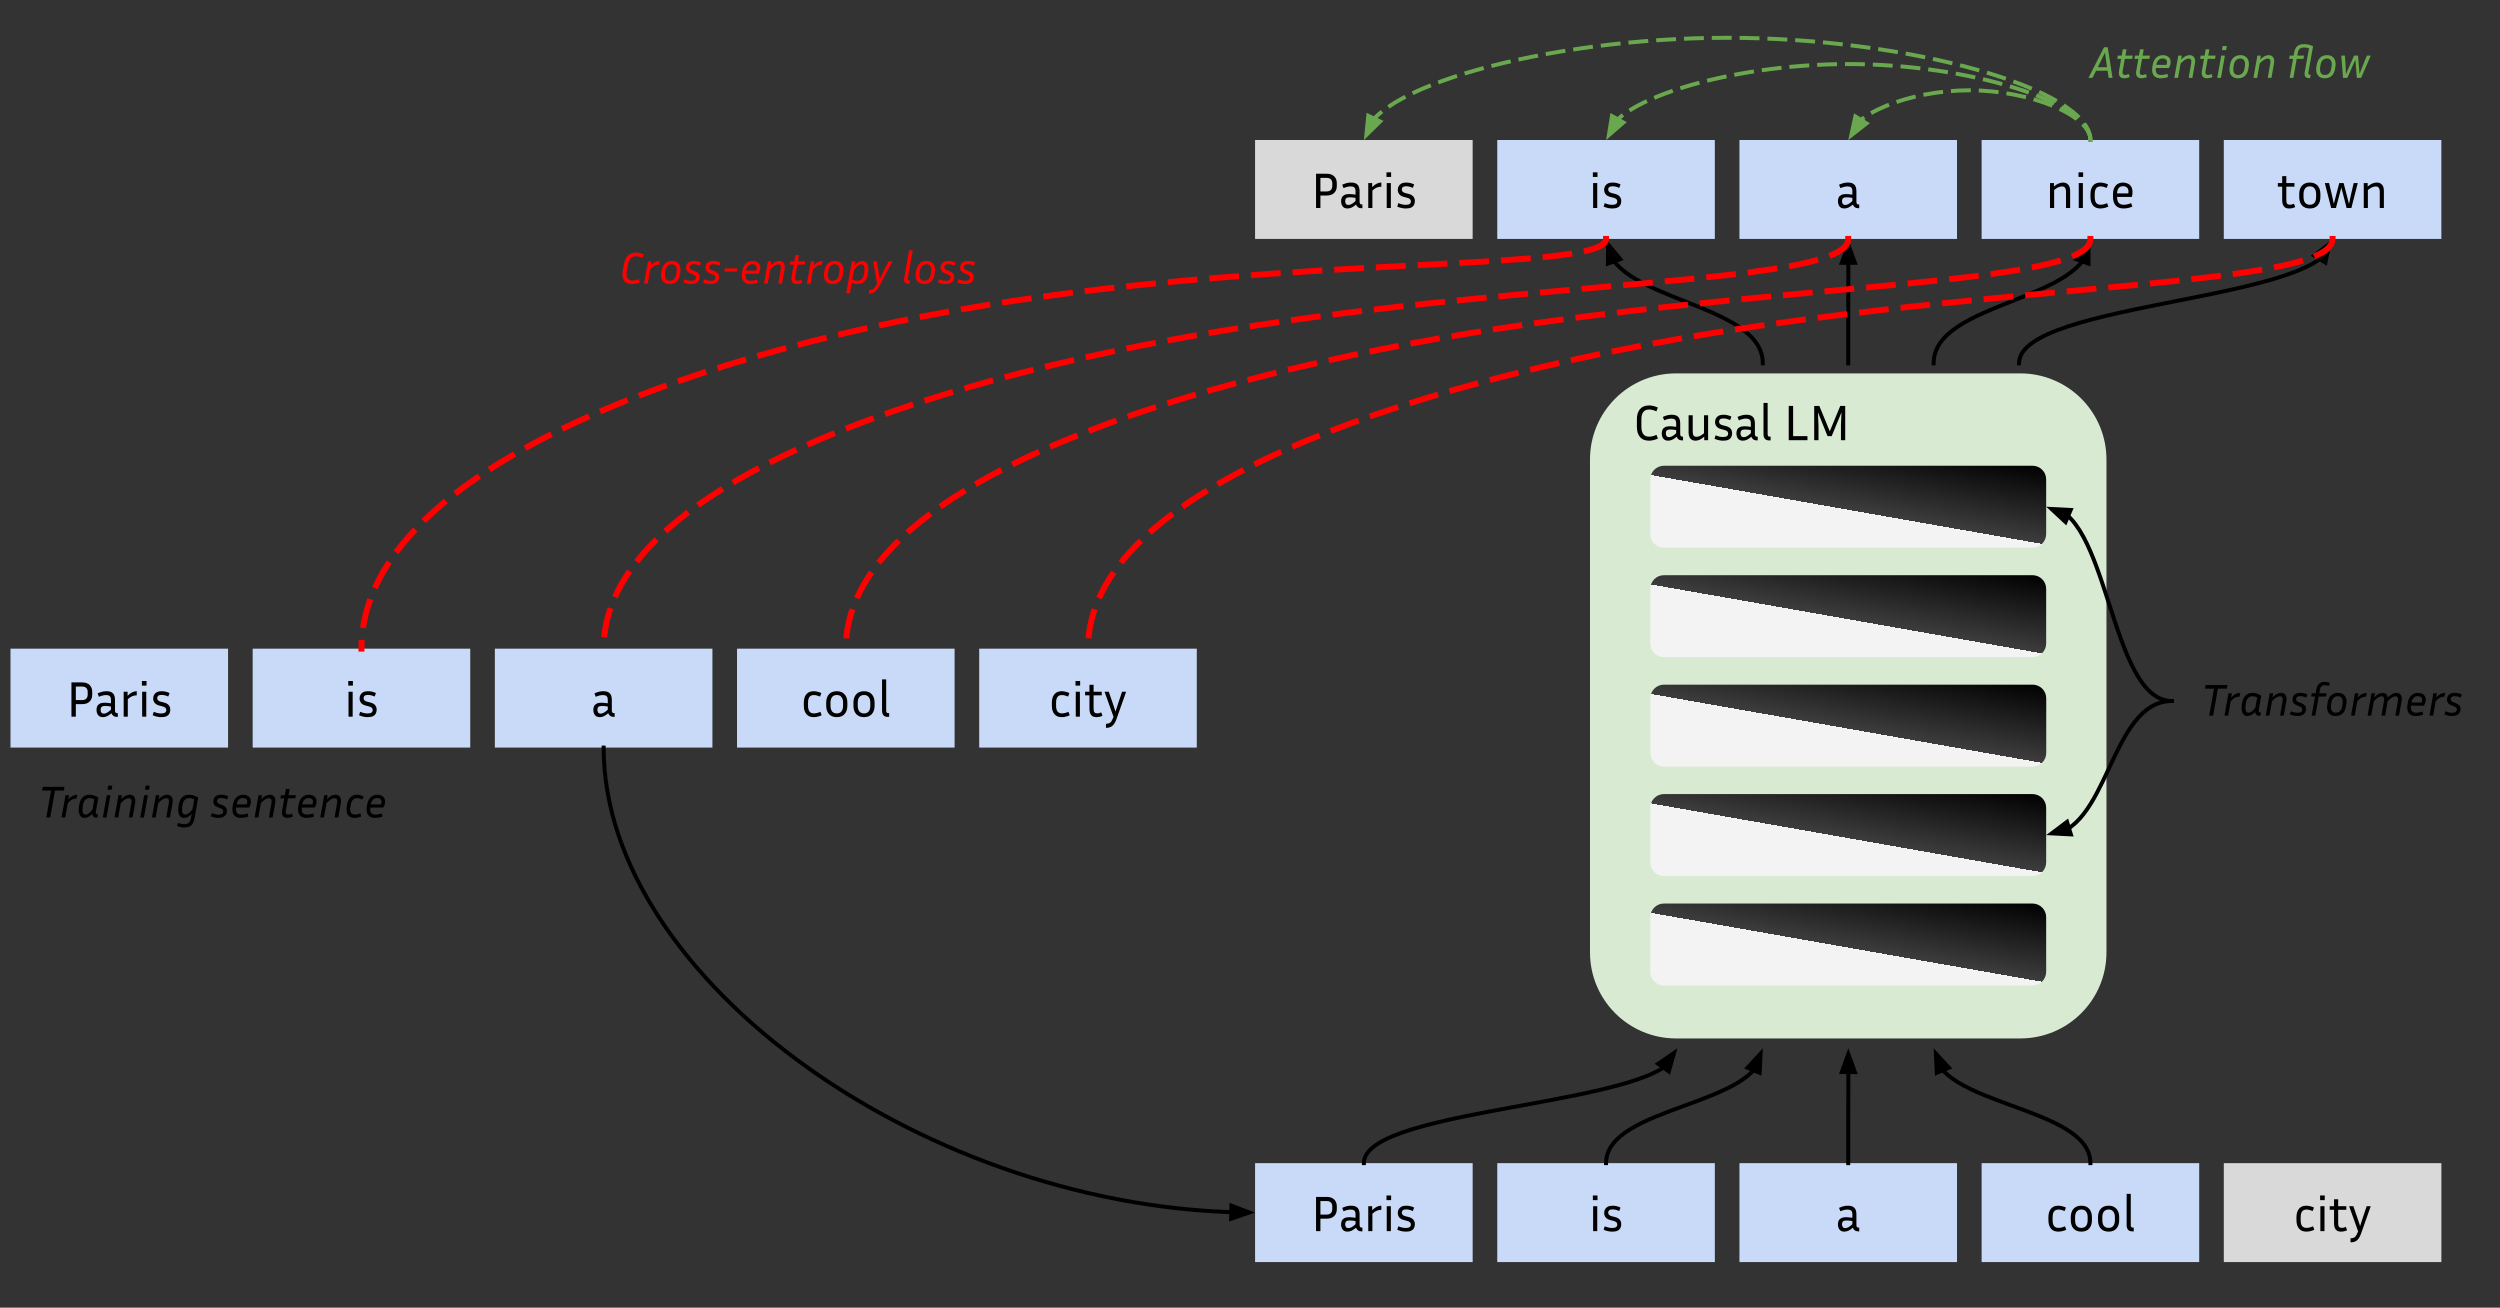 <svg version="1.1" viewBox="0.0 0.0 1257.609 657.827" fill="none" stroke="none" stroke-linecap="square" stroke-miterlimit="10" xmlns:xlink="http://www.w3.org/1999/xlink" xmlns="http://www.w3.org/2000/svg"><rect x="0.0" y="0.0" width="1257.609" height="657.827" fill="#333333" stroke="none"/><clipPath id="p.0"><path d="m0 0l1257.609 0l0 657.827l-1257.609 0l0 -657.827z" clip-rule="nonzero"/></clipPath><g clip-path="url(#p.0)"><path fill="#000000" fill-opacity="0.0" d="m0 0l1257.609 0l0 657.827l-1257.609 0z" fill-rule="evenodd"/><path fill="#c9daf8" d="m631.361 585.114l109.449 0l0 49.764l-109.449 0z" fill-rule="evenodd"/><path fill="#000000" d="m662.026 619.316l0 -17.219l5.359 0q2.484 0 3.781 1.312q1.312 1.297 1.312 3.469l0 1.344q0 2.172 -1.312 3.5q-1.297 1.312 -3.781 1.312l-3.156 0l0 6.281l-2.203 0zm5.359 -15.141l-3.156 0l0 6.812l3.156 0q1.375 0 2.094 -0.734q0.719 -0.734 0.719 -2.031l0 -1.344q0 -1.266 -0.719 -1.984q-0.719 -0.719 -2.094 -0.719zm17.578 15.266q-1.156 0 -1.859 -0.531q-0.688 -0.531 -0.969 -1.312q-1.25 1.078 -2.266 1.531q-1.0 0.438 -2.016 0.438q-1.641 0 -2.438 -1.062q-0.781 -1.062 -0.781 -2.609q0 -1.031 0.375 -1.844q0.391 -0.812 1.297 -1.281q0.906 -0.469 2.453 -0.469q0.688 0 1.5 0.094q0.812 0.078 1.641 0.203l0 -1.688q0 -1.422 -0.625 -1.938q-0.609 -0.516 -1.797 -0.516q-1.625 0 -3.625 0.875l-0.656 -1.719q1.156 -0.531 2.219 -0.812q1.062 -0.281 2.156 -0.281q1.781 0 2.719 0.594q0.938 0.578 1.281 1.547q0.359 0.953 0.359 2.094l0 5.422q0 0.578 0.219 0.984q0.234 0.391 0.922 0.391l0.281 0l0 1.891l-0.391 0zm-8.281 -3.562q0 0.859 0.406 1.391q0.406 0.531 1.172 0.531q0.656 0 1.516 -0.391q0.859 -0.406 2.125 -1.594l0 -1.594q-1.719 -0.281 -3.031 -0.281q-1.172 0 -1.688 0.484q-0.5 0.484 -0.5 1.453zm18.19 -7.281q-1.141 0 -2.219 0.406q-1.078 0.406 -2.281 1.547l0 8.766l-2.078 0l0 -12.531l1.969 0l0 2.016q1.297 -1.266 2.375 -1.766q1.078 -0.516 2.234 -0.516l0 2.078zm4.92 -4.891l-2.328 0l0 -2.328l2.328 0l0 2.328zm-0.125 15.609l-2.078 0l0 -12.531l2.078 0l0 12.531zm7.544 -1.594q2.531 0 2.531 -1.719q0 -0.734 -0.453 -1.156q-0.453 -0.438 -1.672 -0.75l-1.391 -0.359q-1.547 -0.375 -2.312 -1.328q-0.766 -0.953 -0.766 -2.266q0 -0.953 0.438 -1.781q0.438 -0.828 1.359 -1.328q0.938 -0.516 2.438 -0.516q0.969 0 1.969 0.219q1.0 0.219 2.031 0.719l-0.656 1.75q-1.844 -0.828 -3.344 -0.828q-2.203 0 -2.203 1.641q0 0.641 0.406 1.094q0.406 0.453 1.516 0.734l1.391 0.344q1.672 0.406 2.453 1.328q0.797 0.906 0.797 2.359q0 1.031 -0.453 1.891q-0.438 0.844 -1.422 1.328q-0.969 0.469 -2.609 0.469q-1.094 0 -2.172 -0.234q-1.062 -0.219 -2.203 -0.719l0.547 -1.734q1.094 0.438 1.969 0.641q0.891 0.203 1.812 0.203z" fill-rule="nonzero"/><path fill="#c9daf8" d="m753.188 585.114l109.449 0l0 49.764l-109.449 0z" fill-rule="evenodd"/><path fill="#000000" d="m803.611 603.707l-2.328 0l0 -2.328l2.328 0l0 2.328zm-0.125 15.609l-2.078 0l0 -12.531l2.078 0l0 12.531zm7.544 -1.594q2.531 0 2.531 -1.719q0 -0.734 -0.453 -1.156q-0.453 -0.438 -1.672 -0.75l-1.391 -0.359q-1.547 -0.375 -2.312 -1.328q-0.766 -0.953 -0.766 -2.266q0 -0.953 0.438 -1.781q0.438 -0.828 1.359 -1.328q0.938 -0.516 2.438 -0.516q0.969 0 1.969 0.219q1.0 0.219 2.031 0.719l-0.656 1.75q-1.844 -0.828 -3.344 -0.828q-2.203 0 -2.203 1.641q0 0.641 0.406 1.094q0.406 0.453 1.516 0.734l1.391 0.344q1.672 0.406 2.453 1.328q0.797 0.906 0.797 2.359q0 1.031 -0.453 1.891q-0.438 0.844 -1.422 1.328q-0.969 0.469 -2.609 0.469q-1.094 0 -2.172 -0.234q-1.062 -0.219 -2.203 -0.719l0.547 -1.734q1.094 0.438 1.969 0.641q0.891 0.203 1.812 0.203z" fill-rule="nonzero"/><path fill="#c9daf8" d="m875.014 585.114l109.449 0l0 49.764l-109.449 0z" fill-rule="evenodd"/><path fill="#000000" d="m934.886 619.441q-1.156 0 -1.859 -0.531q-0.688 -0.531 -0.969 -1.312q-1.25 1.078 -2.266 1.531q-1.0 0.438 -2.016 0.438q-1.641 0 -2.438 -1.062q-0.781 -1.062 -0.781 -2.609q0 -1.031 0.375 -1.844q0.391 -0.812 1.297 -1.281q0.906 -0.469 2.453 -0.469q0.688 0 1.5 0.094q0.812 0.078 1.641 0.203l0 -1.688q0 -1.422 -0.625 -1.938q-0.609 -0.516 -1.797 -0.516q-1.625 0 -3.625 0.875l-0.656 -1.719q1.156 -0.531 2.219 -0.812q1.062 -0.281 2.156 -0.281q1.781 0 2.719 0.594q0.938 0.578 1.281 1.547q0.359 0.953 0.359 2.094l0 5.422q0 0.578 0.219 0.984q0.234 0.391 0.922 0.391l0.281 0l0 1.891l-0.391 0zm-8.281 -3.562q0 0.859 0.406 1.391q0.406 0.531 1.172 0.531q0.656 0 1.516 -0.391q0.859 -0.406 2.125 -1.594l0 -1.594q-1.719 -0.281 -3.031 -0.281q-1.172 0 -1.688 0.484q-0.5 0.484 -0.5 1.453z" fill-rule="nonzero"/><path fill="#c9daf8" d="m996.841 585.114l109.449 0l0 49.764l-109.449 0z" fill-rule="evenodd"/><path fill="#000000" d="m1032.562 612.3l0 1.5q0 1.922 0.703 2.906q0.703 0.969 2.25 0.969q1.531 0 3.266 -0.797l0.641 1.75q-2.078 0.938 -4.031 0.938q-2.422 0 -3.688 -1.547q-1.266 -1.547 -1.266 -4.219l0 -1.5q0 -2.688 1.266 -4.234q1.266 -1.547 3.688 -1.547q0.922 0 1.891 0.25q0.969 0.234 1.969 0.672l-0.641 1.766q-0.828 -0.344 -1.609 -0.547q-0.766 -0.203 -1.484 -0.203q-1.547 0 -2.25 0.969q-0.703 0.969 -0.703 2.875zm19.775 -0.031l0 1.531q0 2.672 -1.391 4.219q-1.375 1.547 -3.922 1.547q-2.531 0 -3.938 -1.547q-1.391 -1.547 -1.391 -4.219l0 -1.531q0 -2.625 1.375 -4.188q1.391 -1.562 3.953 -1.562q2.547 0 3.922 1.562q1.391 1.562 1.391 4.188zm-2.156 0q0 -1.797 -0.812 -2.812q-0.797 -1.031 -2.344 -1.031q-1.531 0 -2.359 1.031q-0.812 1.016 -0.812 2.812l0 1.531q0 1.875 0.812 2.891q0.828 1.0 2.359 1.0q1.547 0 2.344 -1.0q0.812 -1.016 0.812 -2.891l0 -1.531zm15.859 0l0 1.531q0 2.672 -1.391 4.219q-1.375 1.547 -3.922 1.547q-2.531 0 -3.938 -1.547q-1.391 -1.547 -1.391 -4.219l0 -1.531q0 -2.625 1.375 -4.188q1.391 -1.562 3.953 -1.562q2.547 0 3.922 1.562q1.391 1.562 1.391 4.188zm-2.156 0q0 -1.797 -0.812 -2.812q-0.797 -1.031 -2.344 -1.031q-1.531 0 -2.359 1.031q-0.812 1.016 -0.812 2.812l0 1.531q0 1.875 0.812 2.891q0.828 1.0 2.359 1.0q1.547 0 2.344 -1.0q0.812 -1.016 0.812 -2.891l0 -1.531zm5.906 4.0l0 -15.703l2.078 0l0 15.609q0 0.688 0.219 1.031q0.219 0.344 0.875 0.344l0.406 0l0 1.891l-0.594 0q-1.672 0 -2.328 -0.875q-0.656 -0.891 -0.656 -2.297z" fill-rule="nonzero"/><path fill="#d9d9d9" d="m1118.668 585.114l109.449 0l0 49.764l-109.449 0z" fill-rule="evenodd"/><path fill="#000000" d="m1157.34 612.3l0 1.5q0 1.922 0.703 2.906q0.703 0.969 2.25 0.969q1.531 0 3.266 -0.797l0.641 1.75q-2.078 0.938 -4.031 0.938q-2.422 0 -3.688 -1.547q-1.266 -1.547 -1.266 -4.219l0 -1.5q0 -2.688 1.266 -4.234q1.266 -1.547 3.688 -1.547q0.922 0 1.891 0.25q0.969 0.234 1.969 0.672l-0.641 1.766q-0.828 -0.344 -1.609 -0.547q-0.766 -0.203 -1.484 -0.203q-1.547 0 -2.25 0.969q-0.703 0.969 -0.703 2.875zm12.107 -8.594l-2.328 0l0 -2.328l2.328 0l0 2.328zm-0.125 15.609l-2.078 0l0 -12.531l2.078 0l0 12.531zm11.372 -0.453q-1.422 0.703 -3.016 0.703q-1.375 0 -2.156 -0.547q-0.766 -0.562 -1.078 -1.5q-0.312 -0.938 -0.312 -2.078l0 -6.844l-2.188 0l0 -1.812l2.188 0l0 -3.5l2.078 0l0 3.5l4.094 0l0 1.812l-4.094 0l0 6.766q0 1.312 0.438 1.812q0.438 0.5 1.375 0.5q0.469 0 0.953 -0.109q0.5 -0.125 1.078 -0.406l0.641 1.703zm7.015 1.719q-0.812 2.281 -2.0 3.328q-1.172 1.047 -3.281 1.047l0 -2.047q0.875 -0.016 1.484 -0.219q0.625 -0.203 1.109 -0.828q0.5 -0.625 0.953 -1.844l0.266 -0.625l-4.516 -12.609l2.125 0l2.109 6.094l1.281 3.906l1.25 -3.906l2.047 -6.094l2.047 0l-4.875 13.797z" fill-rule="nonzero"/><path fill="#d9ead3" d="m799.833 231.133l0 0c0 -23.915 19.387 -43.303 43.303 -43.303l173.206 0l0 0c11.485 0 22.499 4.562 30.62 12.683c8.121 8.121 12.683 19.135 12.683 30.62l0 247.946c0 23.915 -19.387 43.303 -43.303 43.303l-173.206 0c-23.915 0 -43.303 -19.387 -43.303 -43.303z" fill-rule="evenodd"/><path fill="#000000" d="m825.688 214.708q0 2.391 0.953 3.672q0.953 1.281 2.922 1.281q0.875 0 1.703 -0.203q0.844 -0.203 2.0 -0.719l0.734 1.875q-1.234 0.562 -2.359 0.812q-1.109 0.25 -2.141 0.25q-3.0 0 -4.547 -1.875q-1.531 -1.875 -1.531 -5.094l0 -3.797q0 -3.219 1.531 -5.078q1.547 -1.875 4.547 -1.875q1.031 0 2.156 0.25q1.125 0.25 2.297 0.812l-0.703 1.891q-2.062 -0.906 -3.688 -0.906q-1.969 0 -2.922 1.266q-0.953 1.266 -0.953 3.641l0 3.797zm20.567 6.844q-1.156 0 -1.859 -0.531q-0.688 -0.531 -0.969 -1.312q-1.25 1.078 -2.266 1.531q-1.0 0.438 -2.016 0.438q-1.641 0 -2.438 -1.062q-0.781 -1.062 -0.781 -2.609q0 -1.031 0.375 -1.844q0.391 -0.812 1.297 -1.281q0.906 -0.469 2.453 -0.469q0.688 0 1.5 0.094q0.812 0.078 1.641 0.203l0 -1.688q0 -1.422 -0.625 -1.938q-0.609 -0.516 -1.797 -0.516q-1.625 0 -3.625 0.875l-0.656 -1.719q1.156 -0.531 2.219 -0.812q1.062 -0.281 2.156 -0.281q1.781 0 2.719 0.594q0.938 0.578 1.281 1.547q0.359 0.953 0.359 2.094l0 5.422q0 0.578 0.219 0.984q0.234 0.391 0.922 0.391l0.281 0l0 1.891l-0.391 0zm-8.281 -3.562q0 0.859 0.406 1.391q0.406 0.531 1.172 0.531q0.656 0 1.516 -0.391q0.859 -0.406 2.125 -1.594l0 -1.594q-1.719 -0.281 -3.031 -0.281q-1.172 0 -1.688 0.484q-0.5 0.484 -0.5 1.453zm19.331 3.438l0 -1.766q-1.312 1.125 -2.359 1.578q-1.031 0.438 -2.078 0.438q-1.672 0 -2.562 -1.094q-0.875 -1.109 -0.875 -3.109l0 -8.578l2.078 0l0 8.281q0 1.312 0.469 1.938q0.469 0.609 1.406 0.609q0.703 0 1.594 -0.344q0.891 -0.359 2.203 -1.422l0 -9.062l2.078 0l0 12.531l-1.953 0zm9.502 -1.594q2.531 0 2.531 -1.719q0 -0.734 -0.453 -1.156q-0.453 -0.438 -1.672 -0.75l-1.391 -0.359q-1.547 -0.375 -2.312 -1.328q-0.766 -0.953 -0.766 -2.266q0 -0.953 0.438 -1.781q0.438 -0.828 1.359 -1.328q0.938 -0.516 2.438 -0.516q0.969 0 1.969 0.219q1.0 0.219 2.031 0.719l-0.656 1.75q-1.844 -0.828 -3.344 -0.828q-2.203 0 -2.203 1.641q0 0.641 0.406 1.094q0.406 0.453 1.516 0.734l1.391 0.344q1.672 0.406 2.453 1.328q0.797 0.906 0.797 2.359q0 1.031 -0.453 1.891q-0.438 0.844 -1.422 1.328q-0.969 0.469 -2.609 0.469q-1.094 0 -2.172 -0.234q-1.062 -0.219 -2.203 -0.719l0.547 -1.734q1.094 0.438 1.969 0.641q0.891 0.203 1.812 0.203zm17.01 1.719q-1.156 0 -1.859 -0.531q-0.688 -0.531 -0.969 -1.312q-1.25 1.078 -2.266 1.531q-1.0 0.438 -2.016 0.438q-1.641 0 -2.438 -1.062q-0.781 -1.062 -0.781 -2.609q0 -1.031 0.375 -1.844q0.391 -0.812 1.297 -1.281q0.906 -0.469 2.453 -0.469q0.688 0 1.5 0.094q0.812 0.078 1.641 0.203l0 -1.688q0 -1.422 -0.625 -1.938q-0.609 -0.516 -1.797 -0.516q-1.625 0 -3.625 0.875l-0.656 -1.719q1.156 -0.531 2.219 -0.812q1.062 -0.281 2.156 -0.281q1.781 0 2.719 0.594q0.938 0.578 1.281 1.547q0.359 0.953 0.359 2.094l0 5.422q0 0.578 0.219 0.984q0.234 0.391 0.922 0.391l0.281 0l0 1.891l-0.391 0zm-8.281 -3.562q0 0.859 0.406 1.391q0.406 0.531 1.172 0.531q0.656 0 1.516 -0.391q0.859 -0.406 2.125 -1.594l0 -1.594q-1.719 -0.281 -3.031 -0.281q-1.172 0 -1.688 0.484q-0.5 0.484 -0.5 1.453zm11.581 0.391l0 -15.703l2.078 0l0 15.609q0 0.688 0.219 1.031q0.219 0.344 0.875 0.344l0.406 0l0 1.891l-0.594 0q-1.672 0 -2.328 -0.875q-0.656 -0.891 -0.656 -2.297zm22.114 1.0l0 2.047l-9.422 0l0 -17.219l2.203 0l0 15.172l7.219 0zm5.972 -15.172l5.25 12.766l5.266 -12.766l2.5 0l0 17.219l-2.141 0l0 -7.375l0.266 -6.625l-4.938 11.969l-2.078 0l-4.828 -12.031l0.281 6.688l0 7.375l-2.156 0l0 -17.219l2.578 0z" fill-rule="nonzero"/><defs><linearGradient id="p.1" gradientUnits="userSpaceOnUse" gradientTransform="matrix(8.671 0.0 0.0 8.671 0.0 0.0)" spreadMethod="pad" x1="118.02" y1="42.053" x2="119.526" y2="33.514"><stop offset="0.0" stop-color="#f3f3f3"/><stop offset="0.48" stop-color="#f3f3f3"/><stop offset="0.48" stop-color="#3d3d3d"/><stop offset="1.0" stop-color="#000000"/></linearGradient></defs><path fill="url(#p.1)" d="m830.164 296.214l0 0c0 -3.795 3.076 -6.872 6.872 -6.872l185.407 0c1.822 0 3.57 0.724 4.859 2.013c1.289 1.289 2.013 3.036 2.013 4.859l0 27.485c0 3.795 -3.076 6.872 -6.871 6.872l-185.407 0c-3.795 0 -6.872 -3.076 -6.872 -6.872z" fill-rule="evenodd"/><path fill="#000000" fill-opacity="0.0" d="m838.503 516.797l10.614 0l0 10.52l-10.614 0z" fill-rule="evenodd"/><path fill="#000000" fill-opacity="0.0" d="m881.466 516.797l10.614 0l0 10.52l-10.614 0z" fill-rule="evenodd"/><path fill="#000000" fill-opacity="0.0" d="m924.429 516.797l10.614 0l0 10.52l-10.614 0z" fill-rule="evenodd"/><path fill="#000000" fill-opacity="0.0" d="m967.393 516.797l10.614 0l0 10.52l-10.614 0z" fill-rule="evenodd"/><path fill="#000000" fill-opacity="0.0" d="m1010.356 516.797l10.614 0l0 10.52l-10.614 0z" fill-rule="evenodd"/><path fill="#000000" fill-opacity="0.0" d="m838.503 182.776l10.614 0l0 10.52l-10.614 0z" fill-rule="evenodd"/><path fill="#000000" fill-opacity="0.0" d="m881.466 182.776l10.614 0l0 10.52l-10.614 0z" fill-rule="evenodd"/><path fill="#000000" fill-opacity="0.0" d="m924.429 182.776l10.614 0l0 10.52l-10.614 0z" fill-rule="evenodd"/><path fill="#000000" fill-opacity="0.0" d="m967.393 182.776l10.614 0l0 10.52l-10.614 0z" fill-rule="evenodd"/><path fill="#000000" fill-opacity="0.0" d="m1010.356 182.776l10.614 0l0 10.52l-10.614 0z" fill-rule="evenodd"/><path fill="#000000" fill-opacity="0.0" d="m1092.606 329.219l161.575 0l0 46.866l-161.575 0z" fill-rule="evenodd"/><path fill="#000000" d="m1109.216 346.432l0.344 -1.859l10.938 0l-0.312 1.859l-4.484 0l-2.406 13.547l-1.969 0l2.406 -13.547l-4.516 0zm17.389 3.984q-0.531 0 -1.266 0.172q-0.719 0.172 -1.547 0.703q-0.812 0.516 -1.688 1.578l-1.234 7.109l-1.859 0l1.984 -11.219l1.75 0l-0.359 2.109q1.281 -1.422 2.453 -1.875q1.172 -0.453 2.078 -0.453l-0.312 1.875zm10.049 9.672q-1.109 0 -1.641 -0.547q-0.531 -0.562 -0.578 -1.391q-1.062 1.156 -2.047 1.609q-0.969 0.438 -1.828 0.438q-1.109 0 -1.828 -0.688q-0.703 -0.703 -0.984 -1.922q-0.266 -1.234 -0.047 -2.781l0.172 -1.109q0.359 -2.422 1.688 -3.781q1.344 -1.375 3.516 -1.375q1.141 0 2.25 0.375q1.125 0.375 2.172 1.047l-1.219 6.953q-0.125 0.688 0.031 1.094q0.172 0.391 0.734 0.391l0.312 0l-0.312 1.688l-0.391 0zm-7.016 -5.281q-0.25 1.797 0.125 2.766q0.391 0.953 1.297 0.953q0.688 0 1.594 -0.578q0.906 -0.594 1.938 -2.062l0.891 -5.031q-1.234 -0.609 -2.297 -0.609q-1.469 0 -2.328 0.969q-0.844 0.953 -1.062 2.484l-0.156 1.109zm17.298 -4.531q-0.422 0 -1.0 0.203q-0.562 0.188 -1.312 0.719q-0.734 0.531 -1.719 1.578l-1.281 7.203l-1.859 0l1.984 -11.219l1.75 0l-0.344 2.062q1.344 -1.406 2.391 -1.844q1.062 -0.438 1.891 -0.438q1.547 0 2.281 1.125q0.734 1.109 0.422 2.906l-1.312 7.406l-1.859 0l1.266 -7.25q0.453 -2.453 -1.297 -2.453zm8.781 8.281q1.312 0 1.891 -0.453q0.578 -0.453 0.578 -1.188q0 -0.578 -0.375 -0.938q-0.359 -0.375 -1.219 -0.688l-1.078 -0.438q-1.156 -0.422 -1.734 -1.141q-0.578 -0.734 -0.578 -1.844q0 -0.906 0.391 -1.656q0.391 -0.75 1.281 -1.203q0.891 -0.469 2.312 -0.469q1.75 0 3.531 0.812l-0.594 1.578q-0.812 -0.375 -1.547 -0.547q-0.719 -0.172 -1.438 -0.172q-1.109 0 -1.594 0.406q-0.484 0.406 -0.484 1.109q0 0.5 0.297 0.875q0.312 0.359 1.062 0.641l1.109 0.406q1.234 0.453 1.875 1.188q0.641 0.719 0.641 1.875q0 0.891 -0.438 1.703q-0.438 0.797 -1.406 1.297q-0.953 0.484 -2.531 0.484q-1.891 0 -3.781 -0.828l0.578 -1.562q0.891 0.375 1.672 0.562q0.797 0.188 1.578 0.188zm14.388 -8.156l-3.672 0l-1.703 9.578l-1.859 0l1.703 -9.578l-1.953 0l0.266 -1.641l1.984 0l0.312 -1.859q0.203 -1.125 0.672 -2.0q0.484 -0.891 1.328 -1.391q0.859 -0.516 2.172 -0.516q0.719 0 1.406 0.172q0.703 0.156 1.312 0.484l-0.734 1.484q-1.078 -0.453 -1.906 -0.453q-0.969 0 -1.578 0.531q-0.609 0.516 -0.812 1.672l-0.344 1.875l3.688 0l-0.281 1.641zm10.205 3.734l-0.172 1.125q-0.359 2.406 -1.719 3.672q-1.344 1.266 -3.5 1.266q-1.578 0 -2.609 -0.719q-1.031 -0.719 -1.438 -1.984q-0.406 -1.281 -0.156 -2.891l0.172 -1.156q0.391 -2.297 1.703 -3.594q1.328 -1.312 3.516 -1.312q1.609 0 2.625 0.75q1.016 0.734 1.422 2.0q0.406 1.25 0.156 2.844zm-1.922 -0.047q0.266 -1.703 -0.328 -2.766q-0.578 -1.078 -1.984 -1.078q-1.312 0 -2.172 0.844q-0.844 0.828 -1.094 2.359l-0.172 1.203q-0.281 1.75 0.312 2.812q0.609 1.062 2.0 1.062q1.312 0 2.156 -0.828q0.859 -0.828 1.094 -2.438l0.188 -1.172zm11.88 -3.672q-0.531 0 -1.266 0.172q-0.719 0.172 -1.547 0.703q-0.812 0.516 -1.688 1.578l-1.234 7.109l-1.859 0l1.984 -11.219l1.75 0l-0.359 2.109q1.281 -1.422 2.453 -1.875q1.172 -0.453 2.078 -0.453l-0.312 1.875zm7.784 -0.141q-0.625 0 -1.578 0.5q-0.938 0.484 -2.359 2.016l-1.266 7.188l-1.859 0l1.984 -11.219l1.75 0l-0.344 2.047q1.312 -1.391 2.328 -1.828q1.031 -0.438 1.844 -0.438q1.109 0 1.781 0.641q0.688 0.625 0.844 1.719q1.344 -1.438 2.422 -1.891q1.094 -0.469 1.938 -0.469q1.516 0 2.203 1.109q0.688 1.109 0.375 2.922l-1.312 7.406l-1.859 0l1.297 -7.25q0.219 -1.219 -0.125 -1.828q-0.328 -0.625 -1.078 -0.625q-0.406 0 -0.969 0.219q-0.547 0.203 -1.281 0.734q-0.719 0.531 -1.703 1.562l-1.266 7.188l-1.859 0l1.281 -7.25q0.219 -1.219 -0.109 -1.828q-0.328 -0.625 -1.078 -0.625zm20.891 9.25q-0.969 0.359 -1.875 0.516q-0.906 0.156 -1.734 0.156q-1.812 0 -2.844 -0.734q-1.016 -0.734 -1.359 -2.0q-0.344 -1.266 -0.094 -2.859l0.203 -1.156q0.359 -2.219 1.703 -3.562q1.359 -1.344 3.422 -1.344q1.016 0 1.906 0.359q0.906 0.359 1.438 1.141q0.547 0.766 0.547 1.969q0 0.656 -0.203 1.391q-0.188 0.734 -0.703 1.594l-6.547 0q-0.203 1.562 0.359 2.547q0.578 0.984 2.344 0.984q0.625 0 1.438 -0.141q0.828 -0.156 1.703 -0.438l0.297 1.578zm-2.656 -9.328q-1.281 0 -2.125 0.844q-0.844 0.844 -1.094 2.375l5.078 0q0.188 -0.391 0.234 -0.734q0.062 -0.344 0.062 -0.625q0 -0.953 -0.609 -1.406q-0.609 -0.453 -1.547 -0.453zm13.426 0.219q-0.531 0 -1.266 0.172q-0.719 0.172 -1.547 0.703q-0.812 0.516 -1.688 1.578l-1.234 7.109l-1.859 0l1.984 -11.219l1.75 0l-0.359 2.109q1.281 -1.422 2.453 -1.875q1.172 -0.453 2.078 -0.453l-0.312 1.875zm3.737 8.141q1.312 0 1.891 -0.453q0.578 -0.453 0.578 -1.188q0 -0.578 -0.375 -0.938q-0.359 -0.375 -1.219 -0.688l-1.078 -0.438q-1.156 -0.422 -1.734 -1.141q-0.578 -0.734 -0.578 -1.844q0 -0.906 0.391 -1.656q0.391 -0.75 1.281 -1.203q0.891 -0.469 2.312 -0.469q1.75 0 3.531 0.812l-0.594 1.578q-0.812 -0.375 -1.547 -0.547q-0.719 -0.172 -1.438 -0.172q-1.109 0 -1.594 0.406q-0.484 0.406 -0.484 1.109q0 0.5 0.297 0.875q0.312 0.359 1.062 0.641l1.109 0.406q1.234 0.453 1.875 1.188q0.641 0.719 0.641 1.875q0 0.891 -0.438 1.703q-0.438 0.797 -1.406 1.297q-0.953 0.484 -2.531 0.484q-1.891 0 -3.781 -0.828l0.578 -1.562q0.891 0.375 1.672 0.562q0.797 0.188 1.578 0.188z" fill-rule="nonzero"/><path fill="#000000" fill-opacity="0.0" d="m686.085 585.114c0 -14.449 39.433 -21.674 78.866 -28.899c39.433 -7.224 78.866 -14.448 78.866 -28.896" fill-rule="evenodd"/><path stroke="#000000" stroke-width="2.0" stroke-linejoin="round" stroke-linecap="butt" d="m686.085 585.114c0 -14.449 39.433 -21.674 78.866 -28.899c19.717 -3.612 39.433 -7.224 54.221 -11.739c3.697 -1.129 7.086 -2.314 10.089 -3.57c1.502 -0.628 2.907 -1.273 4.207 -1.938c0.65 -0.332 1.273 -0.67 1.869 -1.012c0.298 -0.171 0.589 -0.344 0.873 -0.517c0.142 -0.087 0.282 -0.174 0.42 -0.262l0.181 -0.116" fill-rule="evenodd"/><path fill="#000000" stroke="#000000" stroke-width="2.0" stroke-linecap="butt" d="m839.493 538.99l2.618 -9.297l-7.981 5.439z" fill-rule="evenodd"/><path fill="#000000" fill-opacity="0.0" d="m807.912 585.114c0 -14.449 19.717 -21.674 39.433 -28.899c19.717 -7.224 39.433 -14.448 39.433 -28.896" fill-rule="evenodd"/><path stroke="#000000" stroke-width="2.0" stroke-linejoin="round" stroke-linecap="butt" d="m807.912 585.114c0 -14.449 19.717 -21.674 39.433 -28.899c9.858 -3.612 19.717 -7.224 27.11 -11.739c1.848 -1.129 3.543 -2.314 5.045 -3.57c0.751 -0.628 1.454 -1.273 2.104 -1.938c0.162 -0.166 0.322 -0.334 0.477 -0.502l0.069 -0.075" fill-rule="evenodd"/><path fill="#000000" stroke="#000000" stroke-width="2.0" stroke-linecap="butt" d="m885.197 539.664l0.453 -9.648l-6.549 7.1z" fill-rule="evenodd"/><path fill="#000000" fill-opacity="0.0" d="m929.739 585.114c0 -14.449 0.016 -21.674 0.031 -28.899c0.016 -7.224 0.031 -14.448 0.031 -28.896" fill-rule="evenodd"/><path stroke="#000000" stroke-width="2.0" stroke-linejoin="round" stroke-linecap="butt" d="m929.739 585.114c0 -14.449 0.016 -21.674 0.031 -28.899c0.008 -3.612 0.016 -7.224 0.022 -11.739l0.005 -5.157" fill-rule="evenodd"/><path fill="#000000" stroke="#000000" stroke-width="2.0" stroke-linecap="butt" d="m933.1 539.32l-3.3 -9.078l-3.307 9.075z" fill-rule="evenodd"/><path fill="#000000" fill-opacity="0.0" d="m1051.566 585.114c0 -14.449 -19.717 -21.674 -39.433 -28.899c-19.717 -7.224 -39.433 -14.448 -39.433 -28.896" fill-rule="evenodd"/><path stroke="#000000" stroke-width="2.0" stroke-linejoin="round" stroke-linecap="butt" d="m1051.566 585.114c0 -14.449 -19.717 -21.674 -39.433 -28.899c-9.858 -3.612 -19.717 -7.224 -27.11 -11.739c-1.848 -1.129 -3.543 -2.314 -5.045 -3.57c-0.751 -0.628 -1.454 -1.273 -2.104 -1.938c-0.162 -0.166 -0.322 -0.334 -0.477 -0.502l-0.069 -0.075" fill-rule="evenodd"/><path fill="#000000" stroke="#000000" stroke-width="2.0" stroke-linecap="butt" d="m980.376 537.116l-6.549 -7.1l0.453 9.648z" fill-rule="evenodd"/><path fill="#c9daf8" d="m5.277 326.302l109.449 0l0 49.764l-109.449 0z" fill-rule="evenodd"/><path fill="#000000" d="m35.942 360.504l0 -17.219l5.359 0q2.484 0 3.781 1.312q1.312 1.297 1.312 3.469l0 1.344q0 2.172 -1.312 3.5q-1.297 1.312 -3.781 1.312l-3.156 0l0 6.281l-2.203 0zm5.359 -15.141l-3.156 0l0 6.812l3.156 0q1.375 0 2.094 -0.734q0.719 -0.734 0.719 -2.031l0 -1.344q0 -1.266 -0.719 -1.984q-0.719 -0.719 -2.094 -0.719zm17.578 15.266q-1.156 0 -1.859 -0.531q-0.688 -0.531 -0.969 -1.312q-1.25 1.078 -2.266 1.531q-1.0 0.438 -2.016 0.438q-1.641 0 -2.438 -1.062q-0.781 -1.062 -0.781 -2.609q0 -1.031 0.375 -1.844q0.391 -0.812 1.297 -1.281q0.906 -0.469 2.453 -0.469q0.688 0 1.5 0.094q0.812 0.078 1.641 0.203l0 -1.688q0 -1.422 -0.625 -1.938q-0.609 -0.516 -1.797 -0.516q-1.625 0 -3.625 0.875l-0.656 -1.719q1.156 -0.531 2.219 -0.812q1.062 -0.281 2.156 -0.281q1.781 0 2.719 0.594q0.938 0.578 1.281 1.547q0.359 0.953 0.359 2.094l0 5.422q0 0.578 0.219 0.984q0.234 0.391 0.922 0.391l0.281 0l0 1.891l-0.391 0zm-8.281 -3.562q0 0.859 0.406 1.391q0.406 0.531 1.172 0.531q0.656 0 1.516 -0.391q0.859 -0.406 2.125 -1.594l0 -1.594q-1.719 -0.281 -3.031 -0.281q-1.172 0 -1.688 0.484q-0.5 0.484 -0.5 1.453zm18.19 -7.281q-1.141 0 -2.219 0.406q-1.078 0.406 -2.281 1.547l0 8.766l-2.078 0l0 -12.531l1.969 0l0 2.016q1.297 -1.266 2.375 -1.766q1.078 -0.516 2.234 -0.516l0 2.078zm4.92 -4.891l-2.328 0l0 -2.328l2.328 0l0 2.328zm-0.125 15.609l-2.078 0l0 -12.531l2.078 0l0 12.531zm7.544 -1.594q2.531 0 2.531 -1.719q0 -0.734 -0.453 -1.156q-0.453 -0.438 -1.672 -0.75l-1.391 -0.359q-1.547 -0.375 -2.312 -1.328q-0.766 -0.953 -0.766 -2.266q0 -0.953 0.438 -1.781q0.438 -0.828 1.359 -1.328q0.938 -0.516 2.438 -0.516q0.969 0 1.969 0.219q1.0 0.219 2.031 0.719l-0.656 1.75q-1.844 -0.828 -3.344 -0.828q-2.203 0 -2.203 1.641q0 0.641 0.406 1.094q0.406 0.453 1.516 0.734l1.391 0.344q1.672 0.406 2.453 1.328q0.797 0.906 0.797 2.359q0 1.031 -0.453 1.891q-0.438 0.844 -1.422 1.328q-0.969 0.469 -2.609 0.469q-1.094 0 -2.172 -0.234q-1.062 -0.219 -2.203 -0.719l0.547 -1.734q1.094 0.438 1.969 0.641q0.891 0.203 1.812 0.203z" fill-rule="nonzero"/><path fill="#c9daf8" d="m127.104 326.302l109.449 0l0 49.764l-109.449 0z" fill-rule="evenodd"/><path fill="#000000" d="m177.527 344.894l-2.328 0l0 -2.328l2.328 0l0 2.328zm-0.125 15.609l-2.078 0l0 -12.531l2.078 0l0 12.531zm7.544 -1.594q2.531 0 2.531 -1.719q0 -0.734 -0.453 -1.156q-0.453 -0.438 -1.672 -0.75l-1.391 -0.359q-1.547 -0.375 -2.312 -1.328q-0.766 -0.953 -0.766 -2.266q0 -0.953 0.438 -1.781q0.438 -0.828 1.359 -1.328q0.938 -0.516 2.438 -0.516q0.969 0 1.969 0.219q1.0 0.219 2.031 0.719l-0.656 1.75q-1.844 -0.828 -3.344 -0.828q-2.203 0 -2.203 1.641q0 0.641 0.406 1.094q0.406 0.453 1.516 0.734l1.391 0.344q1.672 0.406 2.453 1.328q0.797 0.906 0.797 2.359q0 1.031 -0.453 1.891q-0.438 0.844 -1.422 1.328q-0.969 0.469 -2.609 0.469q-1.094 0 -2.172 -0.234q-1.062 -0.219 -2.203 -0.719l0.547 -1.734q1.094 0.438 1.969 0.641q0.891 0.203 1.812 0.203z" fill-rule="nonzero"/><path fill="#c9daf8" d="m248.93 326.302l109.449 0l0 49.764l-109.449 0z" fill-rule="evenodd"/><path fill="#000000" d="m308.802 360.629q-1.156 0 -1.859 -0.531q-0.688 -0.531 -0.969 -1.312q-1.25 1.078 -2.266 1.531q-1.0 0.438 -2.016 0.438q-1.641 0 -2.438 -1.062q-0.781 -1.062 -0.781 -2.609q0 -1.031 0.375 -1.844q0.391 -0.812 1.297 -1.281q0.906 -0.469 2.453 -0.469q0.688 0 1.5 0.094q0.812 0.078 1.641 0.203l0 -1.688q0 -1.422 -0.625 -1.938q-0.609 -0.516 -1.797 -0.516q-1.625 0 -3.625 0.875l-0.656 -1.719q1.156 -0.531 2.219 -0.812q1.062 -0.281 2.156 -0.281q1.781 0 2.719 0.594q0.938 0.578 1.281 1.547q0.359 0.953 0.359 2.094l0 5.422q0 0.578 0.219 0.984q0.234 0.391 0.922 0.391l0.281 0l0 1.891l-0.391 0zm-8.281 -3.562q0 0.859 0.406 1.391q0.406 0.531 1.172 0.531q0.656 0 1.516 -0.391q0.859 -0.406 2.125 -1.594l0 -1.594q-1.719 -0.281 -3.031 -0.281q-1.172 0 -1.688 0.484q-0.5 0.484 -0.5 1.453z" fill-rule="nonzero"/><path fill="#c9daf8" d="m370.757 326.302l109.449 0l0 49.764l-109.449 0z" fill-rule="evenodd"/><path fill="#000000" d="m406.478 353.488l0 1.5q0 1.922 0.703 2.906q0.703 0.969 2.25 0.969q1.531 0 3.266 -0.797l0.641 1.75q-2.078 0.938 -4.031 0.938q-2.422 0 -3.688 -1.547q-1.266 -1.547 -1.266 -4.219l0 -1.5q0 -2.688 1.266 -4.234q1.266 -1.547 3.688 -1.547q0.922 0 1.891 0.25q0.969 0.234 1.969 0.672l-0.641 1.766q-0.828 -0.344 -1.609 -0.547q-0.766 -0.203 -1.484 -0.203q-1.547 0 -2.25 0.969q-0.703 0.969 -0.703 2.875zm19.775 -0.031l0 1.531q0 2.672 -1.391 4.219q-1.375 1.547 -3.922 1.547q-2.531 0 -3.938 -1.547q-1.391 -1.547 -1.391 -4.219l0 -1.531q0 -2.625 1.375 -4.188q1.391 -1.562 3.953 -1.562q2.547 0 3.922 1.562q1.391 1.562 1.391 4.188zm-2.156 0q0 -1.797 -0.812 -2.812q-0.797 -1.031 -2.344 -1.031q-1.531 0 -2.359 1.031q-0.812 1.016 -0.812 2.812l0 1.531q0 1.875 0.812 2.891q0.828 1.0 2.359 1.0q1.547 0 2.344 -1.0q0.812 -1.016 0.812 -2.891l0 -1.531zm15.859 0l0 1.531q0 2.672 -1.391 4.219q-1.375 1.547 -3.922 1.547q-2.531 0 -3.938 -1.547q-1.391 -1.547 -1.391 -4.219l0 -1.531q0 -2.625 1.375 -4.188q1.391 -1.562 3.953 -1.562q2.547 0 3.922 1.562q1.391 1.562 1.391 4.188zm-2.156 0q0 -1.797 -0.812 -2.812q-0.797 -1.031 -2.344 -1.031q-1.531 0 -2.359 1.031q-0.812 1.016 -0.812 2.812l0 1.531q0 1.875 0.812 2.891q0.828 1.0 2.359 1.0q1.547 0 2.344 -1.0q0.812 -1.016 0.812 -2.891l0 -1.531zm5.906 4.0l0 -15.703l2.078 0l0 15.609q0 0.688 0.219 1.031q0.219 0.344 0.875 0.344l0.406 0l0 1.891l-0.594 0q-1.672 0 -2.328 -0.875q-0.656 -0.891 -0.656 -2.297z" fill-rule="nonzero"/><path fill="#c9daf8" d="m492.584 326.302l109.449 0l0 49.764l-109.449 0z" fill-rule="evenodd"/><path fill="#000000" d="m531.256 353.488l0 1.5q0 1.922 0.703 2.906q0.703 0.969 2.25 0.969q1.531 0 3.266 -0.797l0.641 1.75q-2.078 0.938 -4.031 0.938q-2.422 0 -3.688 -1.547q-1.266 -1.547 -1.266 -4.219l0 -1.5q0 -2.688 1.266 -4.234q1.266 -1.547 3.688 -1.547q0.922 0 1.891 0.25q0.969 0.234 1.969 0.672l-0.641 1.766q-0.828 -0.344 -1.609 -0.547q-0.766 -0.203 -1.484 -0.203q-1.547 0 -2.25 0.969q-0.703 0.969 -0.703 2.875zm12.107 -8.594l-2.328 0l0 -2.328l2.328 0l0 2.328zm-0.125 15.609l-2.078 0l0 -12.531l2.078 0l0 12.531zm11.372 -0.453q-1.422 0.703 -3.016 0.703q-1.375 0 -2.156 -0.547q-0.766 -0.562 -1.078 -1.5q-0.312 -0.938 -0.312 -2.078l0 -6.844l-2.188 0l0 -1.812l2.188 0l0 -3.5l2.078 0l0 3.5l4.094 0l0 1.812l-4.094 0l0 6.766q0 1.312 0.438 1.812q0.438 0.5 1.375 0.5q0.469 0 0.953 -0.109q0.5 -0.125 1.078 -0.406l0.641 1.703zm7.015 1.719q-0.812 2.281 -2.0 3.328q-1.172 1.047 -3.281 1.047l0 -2.047q0.875 -0.016 1.484 -0.219q0.625 -0.203 1.109 -0.828q0.5 -0.625 0.953 -1.844l0.266 -0.625l-4.516 -12.609l2.125 0l2.109 6.094l1.281 3.906l1.25 -3.906l2.047 -6.094l2.047 0l-4.875 13.797z" fill-rule="nonzero"/><path fill="#000000" fill-opacity="0.0" d="m303.655 376.066c0 116.961 163.858 233.921 327.717 233.921" fill-rule="evenodd"/><path stroke="#000000" stroke-width="2.0" stroke-linejoin="round" stroke-linecap="butt" d="m303.655 376.066c0 58.48 40.965 116.961 102.411 160.821c30.723 21.93 66.567 40.205 104.972 52.998c19.202 6.396 39.044 11.422 59.207 14.849c10.081 1.713 20.242 3.027 30.443 3.912c5.101 0.443 10.211 0.778 15.327 1.003c0.639 0.028 1.279 0.054 1.919 0.079l1.44 0.052" fill-rule="evenodd"/><path fill="#000000" stroke="#000000" stroke-width="2.0" stroke-linecap="butt" d="m619.316 613.081l9.132 -3.145l-9.017 -3.461z" fill-rule="evenodd"/><path fill="#000000" fill-opacity="0.0" d="m10.504 380.466l195.244 0l0 46.866l-195.244 0z" fill-rule="evenodd"/><path fill="#000000" d="m21.176 397.679l0.344 -1.859l10.938 0l-0.312 1.859l-4.484 0l-2.406 13.547l-1.969 0l2.406 -13.547l-4.516 0zm17.389 3.984q-0.531 0 -1.266 0.172q-0.719 0.172 -1.547 0.703q-0.812 0.516 -1.688 1.578l-1.234 7.109l-1.859 0l1.984 -11.219l1.75 0l-0.359 2.109q1.281 -1.422 2.453 -1.875q1.172 -0.453 2.078 -0.453l-0.312 1.875zm10.049 9.672q-1.109 0 -1.641 -0.547q-0.531 -0.562 -0.578 -1.391q-1.062 1.156 -2.047 1.609q-0.969 0.438 -1.828 0.438q-1.109 0 -1.828 -0.688q-0.703 -0.703 -0.984 -1.922q-0.266 -1.234 -0.047 -2.781l0.172 -1.109q0.359 -2.422 1.688 -3.781q1.344 -1.375 3.516 -1.375q1.141 0 2.25 0.375q1.125 0.375 2.172 1.047l-1.219 6.953q-0.125 0.688 0.031 1.094q0.172 0.391 0.734 0.391l0.312 0l-0.312 1.688l-0.391 0zm-7.016 -5.281q-0.25 1.797 0.125 2.766q0.391 0.953 1.297 0.953q0.688 0 1.594 -0.578q0.906 -0.594 1.938 -2.062l0.891 -5.031q-1.234 -0.609 -2.297 -0.609q-1.469 0 -2.328 0.969q-0.844 0.953 -1.062 2.484l-0.156 1.109zm14.579 -8.781l-2.078 0l0.344 -2.094l2.078 0l-0.344 2.094zm-2.594 13.953l-1.859 0l1.984 -11.219l1.859 0l-1.984 11.219zm11.203 -9.703q-0.422 0 -1.0 0.203q-0.562 0.188 -1.312 0.719q-0.734 0.531 -1.719 1.578l-1.281 7.203l-1.859 0l1.984 -11.219l1.75 0l-0.344 2.062q1.344 -1.406 2.391 -1.844q1.062 -0.438 1.891 -0.438q1.547 0 2.281 1.125q0.734 1.109 0.422 2.906l-1.312 7.406l-1.859 0l1.266 -7.25q0.453 -2.453 -1.297 -2.453zm10.218 -4.25l-2.078 0l0.344 -2.094l2.078 0l-0.344 2.094zm-2.594 13.953l-1.859 0l1.984 -11.219l1.859 0l-1.984 11.219zm11.203 -9.703q-0.422 0 -1.0 0.203q-0.562 0.188 -1.312 0.719q-0.734 0.531 -1.719 1.578l-1.281 7.203l-1.859 0l1.984 -11.219l1.75 0l-0.344 2.062q1.344 -1.406 2.391 -1.844q1.062 -0.438 1.891 -0.438q1.547 0 2.281 1.125q0.734 1.109 0.422 2.906l-1.312 7.406l-1.859 0l1.266 -7.25q0.453 -2.453 -1.297 -2.453zm14.329 9.703q-0.188 1.047 -0.5 1.953q-0.297 0.906 -0.859 1.609q-0.562 0.703 -1.516 1.094q-0.938 0.391 -2.359 0.391q-0.906 0 -1.812 -0.188q-0.891 -0.172 -1.797 -0.531l0.484 -1.594q0.828 0.344 1.594 0.484q0.766 0.156 1.453 0.156q1.281 0 1.953 -0.406q0.688 -0.406 1.0 -1.172q0.312 -0.75 0.5 -1.797l0.312 -1.797q-1.016 1.125 -1.953 1.578q-0.938 0.438 -1.812 0.438q-1.125 0 -1.859 -0.688q-0.719 -0.703 -1.0 -1.922q-0.266 -1.234 -0.031 -2.781l0.156 -1.109q0.359 -2.469 1.688 -3.812q1.328 -1.344 3.562 -1.344q1.203 0 2.359 0.375q1.156 0.375 2.203 1.047l-1.766 10.016zm-6.281 -5.172q-0.25 1.797 0.125 2.766q0.391 0.953 1.375 0.953q0.719 0 1.641 -0.578q0.938 -0.594 2.0 -2.109l0.891 -4.969q-1.266 -0.625 -2.422 -0.625q-1.516 0 -2.359 0.922q-0.844 0.922 -1.094 2.531l-0.156 1.109zm18.178 3.75q1.312 0 1.891 -0.453q0.578 -0.453 0.578 -1.188q0 -0.578 -0.375 -0.938q-0.359 -0.375 -1.219 -0.688l-1.078 -0.438q-1.156 -0.422 -1.734 -1.141q-0.578 -0.734 -0.578 -1.844q0 -0.906 0.391 -1.656q0.391 -0.75 1.281 -1.203q0.891 -0.469 2.312 -0.469q1.75 0 3.531 0.812l-0.594 1.578q-0.812 -0.375 -1.547 -0.547q-0.719 -0.172 -1.438 -0.172q-1.109 0 -1.594 0.406q-0.484 0.406 -0.484 1.109q0 0.5 0.297 0.875q0.312 0.359 1.062 0.641l1.109 0.406q1.234 0.453 1.875 1.188q0.641 0.719 0.641 1.875q0 0.891 -0.438 1.703q-0.438 0.797 -1.406 1.297q-0.953 0.484 -2.531 0.484q-1.891 0 -3.781 -0.828l0.578 -1.562q0.891 0.375 1.672 0.562q0.797 0.188 1.578 0.188zm15.06 0.969q-0.969 0.359 -1.875 0.516q-0.906 0.156 -1.734 0.156q-1.812 0 -2.844 -0.734q-1.016 -0.734 -1.359 -2.0q-0.344 -1.266 -0.094 -2.859l0.203 -1.156q0.359 -2.219 1.703 -3.562q1.359 -1.344 3.422 -1.344q1.016 0 1.906 0.359q0.906 0.359 1.438 1.141q0.547 0.766 0.547 1.969q0 0.656 -0.203 1.391q-0.188 0.734 -0.703 1.594l-6.547 0q-0.203 1.562 0.359 2.547q0.578 0.984 2.344 0.984q0.625 0 1.438 -0.141q0.828 -0.156 1.703 -0.438l0.297 1.578zm-2.656 -9.328q-1.281 0 -2.125 0.844q-0.844 0.844 -1.094 2.375l5.078 0q0.188 -0.391 0.234 -0.734q0.062 -0.344 0.062 -0.625q0 -0.953 -0.609 -1.406q-0.609 -0.453 -1.547 -0.453zm13.004 0.078q-0.422 0 -1.0 0.203q-0.562 0.188 -1.312 0.719q-0.734 0.531 -1.719 1.578l-1.281 7.203l-1.859 0l1.984 -11.219l1.75 0l-0.344 2.062q1.344 -1.406 2.391 -1.844q1.062 -0.438 1.891 -0.438q1.547 0 2.281 1.125q0.734 1.109 0.422 2.906l-1.312 7.406l-1.859 0l1.266 -7.25q0.453 -2.453 -1.297 -2.453zm12.03 9.312q-1.438 0.609 -2.734 0.609q-1.156 0 -1.797 -0.5q-0.625 -0.516 -0.812 -1.328q-0.172 -0.812 -0.016 -1.75l1.078 -6.219l-1.938 0l0.266 -1.641l1.969 0l0.547 -3.125l1.859 0l-0.547 3.125l3.672 0l-0.297 1.641l-3.672 0l-1.109 6.219q-0.172 1.047 0.156 1.469q0.344 0.422 1.0 0.422q0.359 0 0.875 -0.094q0.516 -0.109 1.094 -0.391l0.406 1.562zm10.655 -0.062q-0.969 0.359 -1.875 0.516q-0.906 0.156 -1.734 0.156q-1.812 0 -2.844 -0.734q-1.016 -0.734 -1.359 -2.0q-0.344 -1.266 -0.094 -2.859l0.203 -1.156q0.359 -2.219 1.703 -3.562q1.359 -1.344 3.422 -1.344q1.016 0 1.906 0.359q0.906 0.359 1.438 1.141q0.547 0.766 0.547 1.969q0 0.656 -0.203 1.391q-0.188 0.734 -0.703 1.594l-6.547 0q-0.203 1.562 0.359 2.547q0.578 0.984 2.344 0.984q0.625 0 1.438 -0.141q0.828 -0.156 1.703 -0.438l0.297 1.578zm-2.656 -9.328q-1.281 0 -2.125 0.844q-0.844 0.844 -1.094 2.375l5.078 0q0.188 -0.391 0.234 -0.734q0.062 -0.344 0.062 -0.625q0 -0.953 -0.609 -1.406q-0.609 -0.453 -1.547 -0.453zm13.004 0.078q-0.422 0 -1.0 0.203q-0.562 0.188 -1.312 0.719q-0.734 0.531 -1.719 1.578l-1.281 7.203l-1.859 0l1.984 -11.219l1.75 0l-0.344 2.062q1.344 -1.406 2.391 -1.844q1.062 -0.438 1.891 -0.438q1.547 0 2.281 1.125q0.734 1.109 0.422 2.906l-1.312 7.406l-1.859 0l1.266 -7.25q0.453 -2.453 -1.297 -2.453zm11.359 -0.016q-1.25 0 -2.094 0.828q-0.828 0.828 -1.078 2.359l-0.203 1.234q-0.281 1.672 0.203 2.75q0.5 1.078 2.125 1.078q1.203 0 2.75 -0.562l0.312 1.594q-1.797 0.656 -3.219 0.656q-1.672 0 -2.656 -0.734q-0.969 -0.734 -1.297 -2.0q-0.312 -1.266 -0.062 -2.859l0.188 -1.156q0.391 -2.281 1.688 -3.594q1.297 -1.312 3.297 -1.312q0.812 0 1.656 0.234q0.844 0.219 1.672 0.625l-0.656 1.578q-0.703 -0.328 -1.375 -0.516q-0.656 -0.203 -1.25 -0.203zm12.776 9.266q-0.969 0.359 -1.875 0.516q-0.906 0.156 -1.734 0.156q-1.812 0 -2.844 -0.734q-1.016 -0.734 -1.359 -2.0q-0.344 -1.266 -0.094 -2.859l0.203 -1.156q0.359 -2.219 1.703 -3.562q1.359 -1.344 3.422 -1.344q1.016 0 1.906 0.359q0.906 0.359 1.438 1.141q0.547 0.766 0.547 1.969q0 0.656 -0.203 1.391q-0.188 0.734 -0.703 1.594l-6.547 0q-0.203 1.562 0.359 2.547q0.578 0.984 2.344 0.984q0.625 0 1.438 -0.141q0.828 -0.156 1.703 -0.438l0.297 1.578zm-2.656 -9.328q-1.281 0 -2.125 0.844q-0.844 0.844 -1.094 2.375l5.078 0q0.188 -0.391 0.234 -0.734q0.062 -0.344 0.062 -0.625q0 -0.953 -0.609 -1.406q-0.609 -0.453 -1.547 -0.453z" fill-rule="nonzero"/><path fill="#000000" fill-opacity="0.0" d="m1092.606 352.652c-15.824 0 -23.734 -24.441 -31.648 -48.882c-7.913 -24.441 -15.83 -48.882 -31.659 -48.882" fill-rule="evenodd"/><path stroke="#000000" stroke-width="2.0" stroke-linejoin="round" stroke-linecap="butt" d="m1092.606 352.652c-15.824 0 -23.734 -24.441 -31.648 -48.882c-3.957 -12.22 -7.914 -24.441 -12.861 -33.606c-1.237 -2.291 -2.535 -4.392 -3.911 -6.253c-0.688 -0.931 -1.395 -1.802 -2.124 -2.608c-0.364 -0.403 -0.734 -0.789 -1.109 -1.158c-0.188 -0.185 -0.377 -0.365 -0.567 -0.541l-0.038 -0.035" fill-rule="evenodd"/><path fill="#000000" stroke="#000000" stroke-width="2.0" stroke-linecap="butt" d="m1041.637 256.527l-9.646 -0.499l7.069 6.582z" fill-rule="evenodd"/><path fill="#000000" fill-opacity="0.0" d="m1092.606 352.652c-15.824 0 -23.734 16.858 -31.648 33.717c-7.913 16.858 -15.83 33.717 -31.659 33.717" fill-rule="evenodd"/><path stroke="#000000" stroke-width="2.0" stroke-linejoin="round" stroke-linecap="butt" d="m1092.606 352.652c-15.824 0 -23.734 16.858 -31.648 33.717c-3.957 8.429 -7.914 16.858 -12.861 23.18c-1.237 1.58 -2.535 3.029 -3.911 4.313c-0.688 0.642 -1.395 1.243 -2.124 1.799c-0.364 0.278 -0.734 0.544 -1.109 0.799l-0.178 0.119" fill-rule="evenodd"/><path fill="#000000" stroke="#000000" stroke-width="2.0" stroke-linecap="butt" d="m1039.81 413.42l-7.715 5.811l9.645 0.507z" fill-rule="evenodd"/><defs><linearGradient id="p.2" gradientUnits="userSpaceOnUse" gradientTransform="matrix(8.671 0.0 0.0 8.671 0.0 0.0)" spreadMethod="pad" x1="118.024" y1="48.403" x2="119.529" y2="39.864"><stop offset="0.0" stop-color="#f3f3f3"/><stop offset="0.48" stop-color="#f3f3f3"/><stop offset="0.48" stop-color="#3d3d3d"/><stop offset="1.0" stop-color="#000000"/></linearGradient></defs><path fill="url(#p.2)" d="m830.196 351.273l0 0c0 -3.795 3.076 -6.872 6.872 -6.872l185.407 0c1.822 0 3.57 0.724 4.859 2.013c1.289 1.289 2.013 3.036 2.013 4.859l0 27.485c0 3.795 -3.076 6.872 -6.871 6.872l-185.407 0c-3.795 0 -6.872 -3.076 -6.872 -6.872z" fill-rule="evenodd"/><defs><linearGradient id="p.3" gradientUnits="userSpaceOnUse" gradientTransform="matrix(8.671 0.0 0.0 8.671 0.0 0.0)" spreadMethod="pad" x1="118.02" y1="54.753" x2="119.525" y2="46.214"><stop offset="0.0" stop-color="#f3f3f3"/><stop offset="0.48" stop-color="#f3f3f3"/><stop offset="0.48" stop-color="#3d3d3d"/><stop offset="1.0" stop-color="#000000"/></linearGradient></defs><path fill="url(#p.3)" d="m830.161 406.331l0 0c0 -3.795 3.076 -6.872 6.872 -6.872l185.407 0c1.822 0 3.57 0.724 4.859 2.013c1.289 1.289 2.013 3.036 2.013 4.859l0 27.485c0 3.795 -3.077 6.872 -6.872 6.872l-185.407 0c-3.795 0 -6.872 -3.076 -6.872 -6.872z" fill-rule="evenodd"/><defs><linearGradient id="p.4" gradientUnits="userSpaceOnUse" gradientTransform="matrix(8.671 0.0 0.0 8.671 0.0 0.0)" spreadMethod="pad" x1="118.02" y1="61.103" x2="119.525" y2="52.564"><stop offset="0.0" stop-color="#f3f3f3"/><stop offset="0.48" stop-color="#f3f3f3"/><stop offset="0.48" stop-color="#3d3d3d"/><stop offset="1.0" stop-color="#000000"/></linearGradient></defs><path fill="url(#p.4)" d="m830.161 461.389l0 0c0 -3.795 3.076 -6.872 6.872 -6.872l185.407 0c1.822 0 3.57 0.724 4.859 2.013c1.289 1.289 2.013 3.036 2.013 4.859l0 27.485c0 3.795 -3.077 6.872 -6.872 6.872l-185.407 0c-3.795 0 -6.872 -3.076 -6.872 -6.872z" fill-rule="evenodd"/><defs><linearGradient id="p.5" gradientUnits="userSpaceOnUse" gradientTransform="matrix(8.671 0.0 0.0 8.671 0.0 0.0)" spreadMethod="pad" x1="118.02" y1="35.703" x2="119.525" y2="27.164"><stop offset="0.0" stop-color="#f3f3f3"/><stop offset="0.48" stop-color="#f3f3f3"/><stop offset="0.48" stop-color="#3d3d3d"/><stop offset="1.0" stop-color="#000000"/></linearGradient></defs><path fill="url(#p.5)" d="m830.161 241.156l0 0c0 -3.795 3.076 -6.872 6.872 -6.872l185.407 0c1.822 0 3.57 0.724 4.859 2.013c1.289 1.289 2.013 3.036 2.013 4.859l0 27.485c0 3.795 -3.077 6.872 -6.872 6.872l-185.407 0c-3.795 0 -6.872 -3.076 -6.872 -6.872z" fill-rule="evenodd"/><path fill="#d9d9d9" d="m631.358 70.427l109.449 0l0 49.764l-109.449 0z" fill-rule="evenodd"/><path fill="#000000" d="m662.024 104.628l0 -17.219l5.359 0q2.484 0 3.781 1.312q1.312 1.297 1.312 3.469l0 1.344q0 2.172 -1.312 3.5q-1.297 1.312 -3.781 1.312l-3.156 0l0 6.281l-2.203 0zm5.359 -15.141l-3.156 0l0 6.812l3.156 0q1.375 0 2.094 -0.734q0.719 -0.734 0.719 -2.031l0 -1.344q0 -1.266 -0.719 -1.984q-0.719 -0.719 -2.094 -0.719zm17.578 15.266q-1.156 0 -1.859 -0.531q-0.688 -0.531 -0.969 -1.312q-1.25 1.078 -2.266 1.531q-1.0 0.438 -2.016 0.438q-1.641 0 -2.438 -1.062q-0.781 -1.062 -0.781 -2.609q0 -1.031 0.375 -1.844q0.391 -0.812 1.297 -1.281q0.906 -0.469 2.453 -0.469q0.688 0 1.5 0.094q0.812 0.078 1.641 0.203l0 -1.688q0 -1.422 -0.625 -1.938q-0.609 -0.516 -1.797 -0.516q-1.625 0 -3.625 0.875l-0.656 -1.719q1.156 -0.531 2.219 -0.812q1.062 -0.281 2.156 -0.281q1.781 0 2.719 0.594q0.938 0.578 1.281 1.547q0.359 0.953 0.359 2.094l0 5.422q0 0.578 0.219 0.984q0.234 0.391 0.922 0.391l0.281 0l0 1.891l-0.391 0zm-8.281 -3.562q0 0.859 0.406 1.391q0.406 0.531 1.172 0.531q0.656 0 1.516 -0.391q0.859 -0.406 2.125 -1.594l0 -1.594q-1.719 -0.281 -3.031 -0.281q-1.172 0 -1.688 0.484q-0.5 0.484 -0.5 1.453zm18.19 -7.281q-1.141 0 -2.219 0.406q-1.078 0.406 -2.281 1.547l0 8.766l-2.078 0l0 -12.531l1.969 0l0 2.016q1.297 -1.266 2.375 -1.766q1.078 -0.516 2.234 -0.516l0 2.078zm4.92 -4.891l-2.328 0l0 -2.328l2.328 0l0 2.328zm-0.125 15.609l-2.078 0l0 -12.531l2.078 0l0 12.531zm7.544 -1.594q2.531 0 2.531 -1.719q0 -0.734 -0.453 -1.156q-0.453 -0.438 -1.672 -0.75l-1.391 -0.359q-1.547 -0.375 -2.312 -1.328q-0.766 -0.953 -0.766 -2.266q0 -0.953 0.438 -1.781q0.438 -0.828 1.359 -1.328q0.938 -0.516 2.438 -0.516q0.969 0 1.969 0.219q1.0 0.219 2.031 0.719l-0.656 1.75q-1.844 -0.828 -3.344 -0.828q-2.203 0 -2.203 1.641q0 0.641 0.406 1.094q0.406 0.453 1.516 0.734l1.391 0.344q1.672 0.406 2.453 1.328q0.797 0.906 0.797 2.359q0 1.031 -0.453 1.891q-0.438 0.844 -1.422 1.328q-0.969 0.469 -2.609 0.469q-1.094 0 -2.172 -0.234q-1.062 -0.219 -2.203 -0.719l0.547 -1.734q1.094 0.438 1.969 0.641q0.891 0.203 1.812 0.203z" fill-rule="nonzero"/><path fill="#c9daf8" d="m753.185 70.427l109.449 0l0 49.764l-109.449 0z" fill-rule="evenodd"/><path fill="#000000" d="m803.609 89.019l-2.328 0l0 -2.328l2.328 0l0 2.328zm-0.125 15.609l-2.078 0l0 -12.531l2.078 0l0 12.531zm7.544 -1.594q2.531 0 2.531 -1.719q0 -0.734 -0.453 -1.156q-0.453 -0.438 -1.672 -0.75l-1.391 -0.359q-1.547 -0.375 -2.312 -1.328q-0.766 -0.953 -0.766 -2.266q0 -0.953 0.438 -1.781q0.438 -0.828 1.359 -1.328q0.938 -0.516 2.438 -0.516q0.969 0 1.969 0.219q1.0 0.219 2.031 0.719l-0.656 1.75q-1.844 -0.828 -3.344 -0.828q-2.203 0 -2.203 1.641q0 0.641 0.406 1.094q0.406 0.453 1.516 0.734l1.391 0.344q1.672 0.406 2.453 1.328q0.797 0.906 0.797 2.359q0 1.031 -0.453 1.891q-0.438 0.844 -1.422 1.328q-0.969 0.469 -2.609 0.469q-1.094 0 -2.172 -0.234q-1.062 -0.219 -2.203 -0.719l0.547 -1.734q1.094 0.438 1.969 0.641q0.891 0.203 1.812 0.203z" fill-rule="nonzero"/><path fill="#c9daf8" d="m875.012 70.427l109.449 0l0 49.764l-109.449 0z" fill-rule="evenodd"/><path fill="#000000" d="m934.884 104.753q-1.156 0 -1.859 -0.531q-0.688 -0.531 -0.969 -1.312q-1.25 1.078 -2.266 1.531q-1.0 0.438 -2.016 0.438q-1.641 0 -2.438 -1.062q-0.781 -1.062 -0.781 -2.609q0 -1.031 0.375 -1.844q0.391 -0.812 1.297 -1.281q0.906 -0.469 2.453 -0.469q0.688 0 1.5 0.094q0.812 0.078 1.641 0.203l0 -1.688q0 -1.422 -0.625 -1.938q-0.609 -0.516 -1.797 -0.516q-1.625 0 -3.625 0.875l-0.656 -1.719q1.156 -0.531 2.219 -0.812q1.062 -0.281 2.156 -0.281q1.781 0 2.719 0.594q0.938 0.578 1.281 1.547q0.359 0.953 0.359 2.094l0 5.422q0 0.578 0.219 0.984q0.234 0.391 0.922 0.391l0.281 0l0 1.891l-0.391 0zm-8.281 -3.562q0 0.859 0.406 1.391q0.406 0.531 1.172 0.531q0.656 0 1.516 -0.391q0.859 -0.406 2.125 -1.594l0 -1.594q-1.719 -0.281 -3.031 -0.281q-1.172 0 -1.688 0.484q-0.5 0.484 -0.5 1.453z" fill-rule="nonzero"/><path fill="#c9daf8" d="m996.839 70.427l109.449 0l0 49.764l-109.449 0z" fill-rule="evenodd"/><path fill="#000000" d="m1037.258 93.785q-0.703 0 -1.656 0.359q-0.953 0.359 -2.281 1.438l0 9.047l-2.078 0l0 -12.531l1.969 0l0 1.734q1.344 -1.125 2.438 -1.562q1.109 -0.438 2.125 -0.438q1.75 0 2.672 1.109q0.922 1.094 0.922 3.125l0 8.562l-2.078 0l0 -8.25q0 -2.594 -2.031 -2.594zm10.65 -4.766l-2.328 0l0 -2.328l2.328 0l0 2.328zm-0.125 15.609l-2.078 0l0 -12.531l2.078 0l0 12.531zm5.951 -7.016l0 1.5q0 1.922 0.703 2.906q0.703 0.969 2.25 0.969q1.531 0 3.266 -0.797l0.641 1.75q-2.078 0.938 -4.031 0.938q-2.422 0 -3.688 -1.547q-1.266 -1.547 -1.266 -4.219l0 -1.5q0 -2.688 1.266 -4.234q1.266 -1.547 3.688 -1.547q0.922 0 1.891 0.25q0.969 0.234 1.969 0.672l-0.641 1.766q-0.828 -0.344 -1.609 -0.547q-0.766 -0.203 -1.484 -0.203q-1.547 0 -2.25 0.969q-0.703 0.969 -0.703 2.875zm18.947 6.281q-1.141 0.562 -2.281 0.766q-1.141 0.219 -2.109 0.219q-2.703 0 -4.031 -1.547q-1.328 -1.547 -1.328 -4.219l0 -1.531q0 -2.609 1.328 -4.172q1.328 -1.578 3.75 -1.578q1.297 0 2.375 0.531q1.078 0.516 1.719 1.562q0.641 1.047 0.641 2.703q0 1.062 -0.297 2.422l-7.469 0l0 0.062q0 1.922 0.797 2.906q0.797 0.984 2.562 0.984q0.812 0 1.781 -0.203q0.984 -0.203 1.922 -0.625l0.641 1.719zm-4.672 -10.234q-1.469 0 -2.219 0.953q-0.734 0.953 -0.812 2.672l5.672 0q0.078 -0.453 0.078 -0.859q0 -1.422 -0.797 -2.094q-0.797 -0.672 -1.922 -0.672z" fill-rule="nonzero"/><path fill="#c9daf8" d="m1118.665 70.427l109.449 0l0 49.764l-109.449 0z" fill-rule="evenodd"/><path fill="#000000" d="m1154.603 104.175q-1.422 0.703 -3.016 0.703q-1.375 0 -2.156 -0.547q-0.766 -0.562 -1.078 -1.5q-0.312 -0.938 -0.312 -2.078l0 -6.844l-2.188 0l0 -1.812l2.188 0l0 -3.5l2.078 0l0 3.5l4.094 0l0 1.812l-4.094 0l0 6.766q0 1.312 0.438 1.812q0.438 0.5 1.375 0.5q0.469 0 0.953 -0.109q0.5 -0.125 1.078 -0.406l0.641 1.703zm12.656 -6.594l0 1.531q0 2.672 -1.391 4.219q-1.375 1.547 -3.922 1.547q-2.531 0 -3.938 -1.547q-1.391 -1.547 -1.391 -4.219l0 -1.531q0 -2.625 1.375 -4.188q1.391 -1.562 3.953 -1.562q2.547 0 3.922 1.562q1.391 1.562 1.391 4.188zm-2.156 0q0 -1.797 -0.812 -2.812q-0.797 -1.031 -2.344 -1.031q-1.531 0 -2.359 1.031q-0.812 1.016 -0.812 2.812l0 1.531q0 1.875 0.812 2.891q0.828 1.0 2.359 1.0q1.547 0 2.344 -1.0q0.812 -1.016 0.812 -2.891l0 -1.531zm20.945 -5.484l-3.203 12.531l-2.406 0l-2.641 -10.281l-2.719 10.281l-2.406 0l-3.188 -12.531l2.125 0l1.266 5.234l1.141 5.188l2.719 -10.422l2.203 0l2.703 10.484l1.125 -5.219l1.234 -5.266l2.047 0zm9.041 1.688q-0.703 0 -1.656 0.359q-0.953 0.359 -2.281 1.438l0 9.047l-2.078 0l0 -12.531l1.969 0l0 1.734q1.344 -1.125 2.438 -1.562q1.109 -0.438 2.125 -0.438q1.75 0 2.672 1.109q0.922 1.094 0.922 3.125l0 8.562l-2.078 0l0 -8.25q0 -2.594 -2.031 -2.594z" fill-rule="nonzero"/><path fill="#000000" fill-opacity="0.0" d="m886.773 182.776c0 -15.646 -19.717 -23.47 -39.433 -31.293c-19.717 -7.823 -39.433 -15.645 -39.433 -31.29" fill-rule="evenodd"/><path stroke="#000000" stroke-width="2.0" stroke-linejoin="round" stroke-linecap="butt" d="m886.773 182.776c0 -15.646 -19.717 -23.47 -39.433 -31.293c-9.858 -3.911 -19.717 -7.823 -27.11 -12.712c-1.848 -1.222 -3.543 -2.506 -5.045 -3.865c-0.751 -0.68 -1.454 -1.379 -2.104 -2.099c-0.325 -0.36 -0.637 -0.725 -0.935 -1.096l-0.179 -0.226" fill-rule="evenodd"/><path fill="#000000" stroke="#000000" stroke-width="2.0" stroke-linecap="butt" d="m815.077 130.367l-6.18 -7.423l-0.037 9.659z" fill-rule="evenodd"/><path fill="#000000" fill-opacity="0.0" d="m929.736 182.776c0 -15.646 0.016 -23.47 0.031 -31.293c0.016 -7.823 0.031 -15.645 0.031 -31.29" fill-rule="evenodd"/><path stroke="#000000" stroke-width="2.0" stroke-linejoin="round" stroke-linecap="butt" d="m929.736 182.776c0 -15.646 0.016 -23.47 0.031 -31.293c0.008 -3.911 0.016 -7.823 0.022 -12.712l0.006 -6.578" fill-rule="evenodd"/><path fill="#000000" stroke="#000000" stroke-width="2.0" stroke-linecap="butt" d="m933.099 132.194l-3.3 -9.077l-3.307 9.075z" fill-rule="evenodd"/><path fill="#000000" fill-opacity="0.0" d="m972.7 182.776c0 -15.646 19.716 -23.47 39.433 -31.293c19.717 -7.823 39.433 -15.645 39.433 -31.29" fill-rule="evenodd"/><path stroke="#000000" stroke-width="2.0" stroke-linejoin="round" stroke-linecap="butt" d="m972.7 182.776c0 -15.646 19.717 -23.47 39.433 -31.293c9.858 -3.911 19.717 -7.823 27.11 -12.712c1.849 -1.222 3.543 -2.506 5.045 -3.865c0.751 -0.68 1.454 -1.379 2.104 -2.099c0.325 -0.36 0.637 -0.725 0.935 -1.096l0.179 -0.226" fill-rule="evenodd"/><path fill="#000000" stroke="#000000" stroke-width="2.0" stroke-linecap="butt" d="m1050.613 132.603l-0.037 -9.659l-6.18 7.423z" fill-rule="evenodd"/><path fill="#000000" fill-opacity="0.0" d="m1015.663 182.776c0 -15.646 39.433 -23.47 78.866 -31.293c39.433 -7.823 78.866 -15.645 78.866 -31.29" fill-rule="evenodd"/><path stroke="#000000" stroke-width="2.0" stroke-linejoin="round" stroke-linecap="butt" d="m1015.663 182.776c0 -15.646 39.433 -23.47 78.866 -31.293c19.716 -3.911 39.433 -7.823 54.22 -12.712c7.394 -2.445 13.555 -5.133 17.868 -8.189l0.353 -0.254" fill-rule="evenodd"/><path fill="#000000" stroke="#000000" stroke-width="2.0" stroke-linecap="butt" d="m1169.76 132.097l2.069 -9.434l-7.65 5.897z" fill-rule="evenodd"/><path fill="#000000" fill-opacity="0.0" d="m807.909 120.19c0 16.762 -156.52 7.76 -313.039 33.524c-156.52 25.764 -313.039 86.293 -313.039 172.586" fill-rule="evenodd"/><path stroke="#ff0000" stroke-width="3.0" stroke-linejoin="round" stroke-linecap="butt" stroke-dasharray="12.0,9.0" d="m807.909 120.19c0 16.762 -156.52 7.76 -313.039 33.524c-156.52 25.764 -313.039 86.293 -313.039 172.586" fill-rule="evenodd"/><path fill="#000000" fill-opacity="0.0" d="m929.736 120.19c0 22.96 -156.52 20.156 -313.039 45.919c-156.52 25.764 -313.039 80.095 -313.039 160.191" fill-rule="evenodd"/><path stroke="#ff0000" stroke-width="3.0" stroke-linejoin="round" stroke-linecap="butt" stroke-dasharray="12.0,9.0" d="m929.736 120.19c0 22.96 -156.52 20.156 -313.039 45.919c-156.52 25.764 -313.039 80.095 -313.039 160.191" fill-rule="evenodd"/><path fill="#000000" fill-opacity="0.0" d="m1051.563 120.19c0 23.785 -156.52 21.806 -313.039 47.57c-156.52 25.764 -313.039 79.27 -313.039 158.54" fill-rule="evenodd"/><path stroke="#ff0000" stroke-width="3.0" stroke-linejoin="round" stroke-linecap="butt" stroke-dasharray="12.0,9.0" d="m1051.563 120.19c0 23.785 -156.52 21.806 -313.039 47.57c-156.52 25.764 -313.039 79.27 -313.039 158.54" fill-rule="evenodd"/><path fill="#000000" fill-opacity="0.0" d="m1173.39 120.19c0 23.785 -156.52 21.806 -313.039 47.57c-156.52 25.764 -313.039 79.27 -313.039 158.54" fill-rule="evenodd"/><path stroke="#ff0000" stroke-width="3.0" stroke-linejoin="round" stroke-linecap="butt" stroke-dasharray="12.0,9.0" d="m1173.39 120.19c0 23.785 -156.52 21.806 -313.039 47.57c-156.52 25.764 -313.039 79.27 -313.039 158.54" fill-rule="evenodd"/><path fill="#000000" fill-opacity="0.0" d="m163.349 111.929l476.0 0l0 46.866l-476.0 0z" fill-rule="evenodd"/><path fill="#ff0000" d="m315.306 136.33q-0.406 2.266 0.266 3.531q0.672 1.25 2.406 1.25q0.625 0 1.469 -0.125q0.844 -0.125 1.938 -0.547l0.469 1.703q-1.156 0.438 -2.203 0.594q-1.047 0.172 -1.875 0.172q-1.734 0 -2.875 -0.812q-1.125 -0.812 -1.547 -2.297q-0.422 -1.484 -0.078 -3.469l0.5 -2.953q0.547 -3.109 2.031 -4.703q1.484 -1.609 4.219 -1.609q0.922 0 1.891 0.234q0.969 0.219 1.938 0.703l-0.703 1.75q-0.922 -0.453 -1.688 -0.656q-0.766 -0.203 -1.531 -0.203q-1.719 0 -2.734 1.172q-1.0 1.156 -1.391 3.312l-0.5 2.953zm16.28 -3.203q-0.531 0 -1.266 0.172q-0.719 0.172 -1.547 0.703q-0.812 0.516 -1.688 1.578l-1.234 7.109l-1.859 0l1.984 -11.219l1.75 0l-0.359 2.109q1.281 -1.422 2.453 -1.875q1.172 -0.453 2.078 -0.453l-0.312 1.875zm10.659 3.719l-0.172 1.125q-0.359 2.406 -1.719 3.672q-1.344 1.266 -3.5 1.266q-1.578 0 -2.609 -0.719q-1.031 -0.719 -1.438 -1.984q-0.406 -1.281 -0.156 -2.891l0.172 -1.156q0.391 -2.297 1.703 -3.594q1.328 -1.312 3.516 -1.312q1.609 0 2.625 0.75q1.016 0.734 1.422 2.0q0.406 1.25 0.156 2.844zm-1.922 -0.047q0.266 -1.703 -0.328 -2.766q-0.578 -1.078 -1.984 -1.078q-1.312 0 -2.172 0.844q-0.844 0.828 -1.094 2.359l-0.172 1.203q-0.281 1.75 0.312 2.812q0.609 1.062 2.0 1.062q1.312 0 2.156 -0.828q0.859 -0.828 1.094 -2.438l0.188 -1.172zm7.302 4.469q1.312 0 1.891 -0.453q0.578 -0.453 0.578 -1.188q0 -0.578 -0.375 -0.938q-0.359 -0.375 -1.219 -0.688l-1.078 -0.438q-1.156 -0.422 -1.734 -1.141q-0.578 -0.734 -0.578 -1.844q0 -0.906 0.391 -1.656q0.391 -0.75 1.281 -1.203q0.891 -0.469 2.312 -0.469q1.75 0 3.531 0.812l-0.594 1.578q-0.812 -0.375 -1.547 -0.547q-0.719 -0.172 -1.438 -0.172q-1.109 0 -1.594 0.406q-0.484 0.406 -0.484 1.109q0 0.5 0.297 0.875q0.312 0.359 1.062 0.641l1.109 0.406q1.234 0.453 1.875 1.188q0.641 0.719 0.641 1.875q0 0.891 -0.438 1.703q-0.438 0.797 -1.406 1.297q-0.953 0.484 -2.531 0.484q-1.891 0 -3.781 -0.828l0.578 -1.562q0.891 0.375 1.672 0.562q0.797 0.188 1.578 0.188zm9.81 0q1.312 0 1.891 -0.453q0.578 -0.453 0.578 -1.188q0 -0.578 -0.375 -0.938q-0.359 -0.375 -1.219 -0.688l-1.078 -0.438q-1.156 -0.422 -1.734 -1.141q-0.578 -0.734 -0.578 -1.844q0 -0.906 0.391 -1.656q0.391 -0.75 1.281 -1.203q0.891 -0.469 2.312 -0.469q1.75 0 3.531 0.812l-0.594 1.578q-0.812 -0.375 -1.547 -0.547q-0.719 -0.172 -1.438 -0.172q-1.109 0 -1.594 0.406q-0.484 0.406 -0.484 1.109q0 0.5 0.297 0.875q0.312 0.359 1.062 0.641l1.109 0.406q1.234 0.453 1.875 1.188q0.641 0.719 0.641 1.875q0 0.891 -0.438 1.703q-0.438 0.797 -1.406 1.297q-0.953 0.484 -2.531 0.484q-1.891 0 -3.781 -0.828l0.578 -1.562q0.891 0.375 1.672 0.562q0.797 0.188 1.578 0.188zm6.912 -4.625l0.281 -1.641l6.344 0l-0.281 1.641l-6.344 0zm16.803 5.594q-0.969 0.359 -1.875 0.516q-0.906 0.156 -1.734 0.156q-1.812 0 -2.844 -0.734q-1.016 -0.734 -1.359 -2.0q-0.344 -1.266 -0.094 -2.859l0.203 -1.156q0.359 -2.219 1.703 -3.562q1.359 -1.344 3.422 -1.344q1.016 0 1.906 0.359q0.906 0.359 1.438 1.141q0.547 0.766 0.547 1.969q0 0.656 -0.203 1.391q-0.188 0.734 -0.703 1.594l-6.547 0q-0.203 1.562 0.359 2.547q0.578 0.984 2.344 0.984q0.625 0 1.438 -0.141q0.828 -0.156 1.703 -0.438l0.297 1.578zm-2.656 -9.328q-1.281 0 -2.125 0.844q-0.844 0.844 -1.094 2.375l5.078 0q0.188 -0.391 0.234 -0.734q0.062 -0.344 0.062 -0.625q0 -0.953 -0.609 -1.406q-0.609 -0.453 -1.547 -0.453zm13.004 0.078q-0.422 0 -1.0 0.203q-0.562 0.188 -1.312 0.719q-0.734 0.531 -1.719 1.578l-1.281 7.203l-1.859 0l1.984 -11.219l1.75 0l-0.344 2.062q1.344 -1.406 2.391 -1.844q1.062 -0.438 1.891 -0.438q1.547 0 2.281 1.125q0.734 1.109 0.422 2.906l-1.312 7.406l-1.859 0l1.266 -7.25q0.453 -2.453 -1.297 -2.453zm12.03 9.312q-1.438 0.609 -2.734 0.609q-1.156 0 -1.797 -0.5q-0.625 -0.516 -0.812 -1.328q-0.172 -0.812 -0.016 -1.75l1.078 -6.219l-1.938 0l0.266 -1.641l1.969 0l0.547 -3.125l1.859 0l-0.547 3.125l3.672 0l-0.297 1.641l-3.672 0l-1.109 6.219q-0.172 1.047 0.156 1.469q0.344 0.422 1.0 0.422q0.359 0 0.875 -0.094q0.516 -0.109 1.094 -0.391l0.406 1.562zm9.983 -9.172q-0.531 0 -1.266 0.172q-0.719 0.172 -1.547 0.703q-0.812 0.516 -1.688 1.578l-1.234 7.109l-1.859 0l1.984 -11.219l1.75 0l-0.359 2.109q1.281 -1.422 2.453 -1.875q1.172 -0.453 2.078 -0.453l-0.312 1.875zm10.659 3.719l-0.172 1.125q-0.359 2.406 -1.719 3.672q-1.344 1.266 -3.5 1.266q-1.578 0 -2.609 -0.719q-1.031 -0.719 -1.438 -1.984q-0.406 -1.281 -0.156 -2.891l0.172 -1.156q0.391 -2.297 1.703 -3.594q1.328 -1.312 3.516 -1.312q1.609 0 2.625 0.75q1.016 0.734 1.422 2.0q0.406 1.25 0.156 2.844zm-1.922 -0.047q0.266 -1.703 -0.328 -2.766q-0.578 -1.078 -1.984 -1.078q-1.312 0 -2.172 0.844q-0.844 0.828 -1.094 2.359l-0.172 1.203q-0.281 1.75 0.312 2.812q0.609 1.062 2.0 1.062q1.312 0 2.156 -0.828q0.859 -0.828 1.094 -2.438l0.188 -1.172zm9.068 6.109q-0.781 0 -1.484 -0.188q-0.688 -0.172 -1.375 -0.484l-0.922 5.281l-1.859 0l2.844 -16.047l1.75 0l-0.359 2.047q1.078 -1.266 2.047 -1.766q0.984 -0.5 1.844 -0.5q1.141 0 1.859 0.703q0.734 0.703 1.016 1.922q0.281 1.219 0.047 2.781l-0.156 1.094q-0.359 2.469 -1.703 3.812q-1.328 1.344 -3.547 1.344zm1.969 -9.953q-0.703 0 -1.641 0.641q-0.922 0.625 -2.047 2.188l-0.844 4.797q1.25 0.656 2.422 0.656q1.547 0 2.391 -0.938q0.844 -0.938 1.078 -2.547l0.156 -1.094q0.25 -1.781 -0.141 -2.734q-0.375 -0.969 -1.375 -0.969zm9.087 10.859q-0.781 1.438 -1.547 2.297q-0.75 0.859 -1.672 1.234q-0.906 0.391 -2.156 0.391l0.312 -1.828q0.797 -0.031 1.344 -0.219q0.547 -0.172 1.047 -0.719q0.516 -0.531 1.125 -1.641l0.406 -0.703l-2.016 -11.156l1.844 0l0.953 5.469l0.516 3.438l1.703 -3.438l2.781 -5.469l1.922 0l-5.953 11.219l-0.609 1.125zm12.477 -3.953l2.453 -13.938l1.859 0l-2.453 13.953q-0.094 0.641 0.031 0.938q0.125 0.297 0.766 0.297l0.344 0l-0.328 1.688l-0.375 0q-1.562 0 -2.047 -0.828q-0.469 -0.828 -0.25 -2.109zm15.45 -3.016l-0.172 1.125q-0.359 2.406 -1.719 3.672q-1.344 1.266 -3.5 1.266q-1.578 0 -2.609 -0.719q-1.031 -0.719 -1.438 -1.984q-0.406 -1.281 -0.156 -2.891l0.172 -1.156q0.391 -2.297 1.703 -3.594q1.328 -1.312 3.516 -1.312q1.609 0 2.625 0.75q1.016 0.734 1.422 2.0q0.406 1.25 0.156 2.844zm-1.922 -0.047q0.266 -1.703 -0.328 -2.766q-0.578 -1.078 -1.984 -1.078q-1.312 0 -2.172 0.844q-0.844 0.828 -1.094 2.359l-0.172 1.203q-0.281 1.75 0.312 2.812q0.609 1.062 2.0 1.062q1.312 0 2.156 -0.828q0.859 -0.828 1.094 -2.438l0.188 -1.172zm7.302 4.469q1.312 0 1.891 -0.453q0.578 -0.453 0.578 -1.188q0 -0.578 -0.375 -0.938q-0.359 -0.375 -1.219 -0.688l-1.078 -0.438q-1.156 -0.422 -1.734 -1.141q-0.578 -0.734 -0.578 -1.844q0 -0.906 0.391 -1.656q0.391 -0.75 1.281 -1.203q0.891 -0.469 2.312 -0.469q1.75 0 3.531 0.812l-0.594 1.578q-0.812 -0.375 -1.547 -0.547q-0.719 -0.172 -1.438 -0.172q-1.109 0 -1.594 0.406q-0.484 0.406 -0.484 1.109q0 0.5 0.297 0.875q0.312 0.359 1.062 0.641l1.109 0.406q1.234 0.453 1.875 1.188q0.641 0.719 0.641 1.875q0 0.891 -0.438 1.703q-0.438 0.797 -1.406 1.297q-0.953 0.484 -2.531 0.484q-1.891 0 -3.781 -0.828l0.578 -1.562q0.891 0.375 1.672 0.562q0.797 0.188 1.578 0.188zm9.81 0q1.312 0 1.891 -0.453q0.578 -0.453 0.578 -1.188q0 -0.578 -0.375 -0.938q-0.359 -0.375 -1.219 -0.688l-1.078 -0.438q-1.156 -0.422 -1.734 -1.141q-0.578 -0.734 -0.578 -1.844q0 -0.906 0.391 -1.656q0.391 -0.75 1.281 -1.203q0.891 -0.469 2.312 -0.469q1.75 0 3.531 0.812l-0.594 1.578q-0.812 -0.375 -1.547 -0.547q-0.719 -0.172 -1.438 -0.172q-1.109 0 -1.594 0.406q-0.484 0.406 -0.484 1.109q0 0.5 0.297 0.875q0.312 0.359 1.062 0.641l1.109 0.406q1.234 0.453 1.875 1.188q0.641 0.719 0.641 1.875q0 0.891 -0.438 1.703q-0.438 0.797 -1.406 1.297q-0.953 0.484 -2.531 0.484q-1.891 0 -3.781 -0.828l0.578 -1.562q0.891 0.375 1.672 0.562q0.797 0.188 1.578 0.188z" fill-rule="nonzero"/><path fill="#000000" fill-opacity="0.0" d="m1051.563 70.427c0 -25.709 -91.37 -51.427 -182.74 -51.419c-91.37 0.008 -182.74 25.741 -182.74 51.482" fill-rule="evenodd"/><path stroke="#6aa84f" stroke-width="2.0" stroke-linejoin="round" stroke-linecap="butt" stroke-dasharray="8.0,6.0" d="m1051.563 70.427c0 -25.709 -91.37 -51.427 -182.74 -51.419c-45.685 0.004 -91.37 6.439 -125.634 16.091c-17.132 4.826 -31.408 10.456 -41.402 16.488c-2.498 1.508 -4.729 3.041 -6.67 4.593c-0.97 0.776 -1.868 1.557 -2.691 2.342c-0.206 0.196 -0.407 0.393 -0.603 0.589c-0.098 0.098 -0.195 0.197 -0.291 0.295l-0.255 0.266" fill-rule="evenodd"/><path fill="#6aa84f" stroke="#6aa84f" stroke-width="2.0" stroke-linecap="butt" d="m688.3 58.242l-0.951 9.612l6.907 -6.751z" fill-rule="evenodd"/><path fill="#000000" fill-opacity="0.0" d="m1051.563 70.427c0 -19.098 -60.913 -38.203 -121.827 -38.196c-60.913 0.008 -121.827 19.129 -121.827 38.259" fill-rule="evenodd"/><path stroke="#6aa84f" stroke-width="2.0" stroke-linejoin="round" stroke-linecap="butt" stroke-dasharray="8.0,6.0" d="m1051.563 70.427c0 -19.098 -60.913 -38.203 -121.827 -38.196c-30.457 0.004 -60.913 4.786 -83.756 11.959c-11.421 3.586 -20.939 7.77 -27.601 12.253c-1.666 1.121 -3.153 2.26 -4.447 3.414l-0.172 0.156" fill-rule="evenodd"/><path fill="#6aa84f" stroke="#6aa84f" stroke-width="2.0" stroke-linecap="butt" d="m810.876 58.402l-1.541 9.535l7.31 -6.314z" fill-rule="evenodd"/><path fill="#000000" fill-opacity="0.0" d="m1051.563 70.427c0 -12.5 -30.457 -25.008 -60.913 -25c-30.457 0.008 -60.913 12.531 -60.913 25.063" fill-rule="evenodd"/><path stroke="#6aa84f" stroke-width="2.0" stroke-linejoin="round" stroke-linecap="butt" stroke-dasharray="8.0,6.0" d="m1051.563 70.427c0 -12.5 -30.457 -25.008 -60.913 -25c-15.228 0.004 -30.457 3.137 -41.878 7.835c-2.855 1.175 -5.473 2.447 -7.793 3.793c-1.16 0.673 -2.246 1.364 -3.249 2.071c-0.502 0.353 -0.983 0.71 -1.443 1.071l-0.166 0.132" fill-rule="evenodd"/><path fill="#6aa84f" stroke="#6aa84f" stroke-width="2.0" stroke-linecap="butt" d="m933.323 58.571l-2.031 9.443l7.625 -5.928z" fill-rule="evenodd"/><path fill="#000000" fill-opacity="0.0" d="m1029.299 8.417l184.819 0l0 46.866l-184.819 0z" fill-rule="evenodd"/><path fill="#6aa84f" d="m1060.726 39.177l-0.516 -3.578l-5.797 0l-1.797 3.578l-2.016 0l7.812 -15.406l1.859 0l2.422 15.406l-1.969 0zm-4.125 -8.016l-1.312 2.641l4.641 0l-0.375 -2.641l-0.641 -4.719l-2.312 4.719zm14.702 7.625q-1.438 0.609 -2.734 0.609q-1.156 0 -1.797 -0.5q-0.625 -0.516 -0.812 -1.328q-0.172 -0.812 -0.016 -1.75l1.078 -6.219l-1.938 0l0.266 -1.641l1.969 0l0.547 -3.125l1.859 0l-0.547 3.125l3.672 0l-0.297 1.641l-3.672 0l-1.109 6.219q-0.172 1.047 0.156 1.469q0.344 0.422 1.0 0.422q0.359 0 0.875 -0.094q0.516 -0.109 1.094 -0.391l0.406 1.562zm8.655 0q-1.438 0.609 -2.734 0.609q-1.156 0 -1.797 -0.5q-0.625 -0.516 -0.812 -1.328q-0.172 -0.812 -0.016 -1.75l1.078 -6.219l-1.938 0l0.266 -1.641l1.969 0l0.547 -3.125l1.859 0l-0.547 3.125l3.672 0l-0.297 1.641l-3.672 0l-1.109 6.219q-0.172 1.047 0.156 1.469q0.344 0.422 1.0 0.422q0.359 0 0.875 -0.094q0.516 -0.109 1.094 -0.391l0.406 1.562zm10.655 -0.062q-0.969 0.359 -1.875 0.516q-0.906 0.156 -1.734 0.156q-1.812 0 -2.844 -0.734q-1.016 -0.734 -1.359 -2.0q-0.344 -1.266 -0.094 -2.859l0.203 -1.156q0.359 -2.219 1.703 -3.563q1.359 -1.344 3.422 -1.344q1.016 0 1.906 0.359q0.906 0.359 1.438 1.141q0.547 0.766 0.547 1.969q0 0.656 -0.203 1.391q-0.188 0.734 -0.703 1.594l-6.547 0q-0.203 1.562 0.359 2.547q0.578 0.984 2.344 0.984q0.625 0 1.438 -0.141q0.828 -0.156 1.703 -0.438l0.297 1.578zm-2.656 -9.328q-1.281 0 -2.125 0.844q-0.844 0.844 -1.094 2.375l5.078 0q0.188 -0.391 0.234 -0.734q0.062 -0.344 0.062 -0.625q0 -0.953 -0.609 -1.406q-0.609 -0.453 -1.547 -0.453zm13.004 0.078q-0.422 0 -1.0 0.203q-0.562 0.188 -1.312 0.719q-0.734 0.531 -1.719 1.578l-1.281 7.203l-1.859 0l1.984 -11.219l1.75 0l-0.344 2.062q1.344 -1.406 2.391 -1.844q1.062 -0.438 1.891 -0.438q1.547 0 2.281 1.125q0.734 1.109 0.422 2.906l-1.312 7.406l-1.859 0l1.266 -7.25q0.453 -2.453 -1.297 -2.453zm12.031 9.313q-1.438 0.609 -2.734 0.609q-1.156 0 -1.797 -0.5q-0.625 -0.516 -0.812 -1.328q-0.172 -0.812 -0.016 -1.75l1.078 -6.219l-1.938 0l0.266 -1.641l1.969 0l0.547 -3.125l1.859 0l-0.547 3.125l3.672 0l-0.297 1.641l-3.672 0l-1.109 6.219q-0.172 1.047 0.156 1.469q0.344 0.422 1.0 0.422q0.359 0 0.875 -0.094q0.516 -0.109 1.094 -0.391l0.406 1.562zm6.842 -13.563l-2.078 0l0.344 -2.094l2.078 0l-0.344 2.094zm-2.594 13.953l-1.859 0l1.984 -11.219l1.859 0l-1.984 11.219zm13.969 -5.844l-0.172 1.125q-0.359 2.406 -1.719 3.672q-1.344 1.266 -3.5 1.266q-1.578 0 -2.609 -0.719q-1.031 -0.719 -1.438 -1.984q-0.406 -1.281 -0.156 -2.891l0.172 -1.156q0.391 -2.297 1.703 -3.594q1.328 -1.312 3.516 -1.312q1.609 0 2.625 0.75q1.016 0.734 1.422 2.0q0.406 1.25 0.156 2.844zm-1.922 -0.047q0.266 -1.703 -0.328 -2.766q-0.578 -1.078 -1.984 -1.078q-1.312 0 -2.172 0.844q-0.844 0.828 -1.094 2.359l-0.172 1.203q-0.281 1.75 0.312 2.812q0.609 1.062 2.0 1.062q1.312 0 2.156 -0.828q0.859 -0.828 1.094 -2.438l0.188 -1.172zm11.459 -3.813q-0.422 0 -1.0 0.203q-0.562 0.188 -1.312 0.719q-0.734 0.531 -1.719 1.578l-1.281 7.203l-1.859 0l1.984 -11.219l1.75 0l-0.344 2.062q1.344 -1.406 2.391 -1.844q1.062 -0.438 1.891 -0.438q1.547 0 2.281 1.125q0.734 1.109 0.422 2.906l-1.312 7.406l-1.859 0l1.266 -7.25q0.453 -2.453 -1.297 -2.453zm21.626 8.125l-0.328 1.688l-0.375 0q-1.562 0 -2.047 -0.828q-0.469 -0.828 -0.25 -2.109l2.156 -12.063q-1.359 -0.406 -2.484 -0.406q-1.297 0 -2.094 0.578q-0.797 0.562 -1.016 1.844l-0.297 1.656l3.375 0l-0.297 1.641l-3.375 0l-1.672 9.578l-1.859 0l1.703 -9.578l-1.953 0l0.266 -1.641l1.953 0l0.297 -1.625q0.219 -1.25 0.781 -2.172q0.562 -0.938 1.578 -1.453q1.031 -0.516 2.641 -0.516q1.0 0 2.141 0.234q1.156 0.234 2.359 0.828l-2.344 13.109q-0.094 0.641 0.047 0.938q0.141 0.297 0.766 0.297l0.328 0zm12.451 -4.266l-0.172 1.125q-0.359 2.406 -1.719 3.672q-1.344 1.266 -3.5 1.266q-1.578 0 -2.609 -0.719q-1.031 -0.719 -1.438 -1.984q-0.406 -1.281 -0.156 -2.891l0.172 -1.156q0.391 -2.297 1.703 -3.594q1.328 -1.312 3.516 -1.312q1.609 0 2.625 0.75q1.016 0.734 1.422 2.0q0.406 1.25 0.156 2.844zm-1.922 -0.047q0.266 -1.703 -0.328 -2.766q-0.578 -1.078 -1.984 -1.078q-1.312 0 -2.172 0.844q-0.844 0.828 -1.094 2.359l-0.172 1.203q-0.281 1.75 0.312 2.812q0.609 1.062 2.0 1.062q1.312 0 2.156 -0.828q0.859 -0.828 1.094 -2.438l0.188 -1.172zm19.696 -5.328l-4.859 11.219l-2.141 0l-0.734 -9.219l-4.047 9.219l-2.156 0l-0.891 -11.219l1.812 0l0.328 4.688l0.203 4.672l4.078 -9.359l1.984 0l0.781 9.297l1.781 -4.578l1.922 -4.719l1.938 0z" fill-rule="nonzero"/></g></svg>